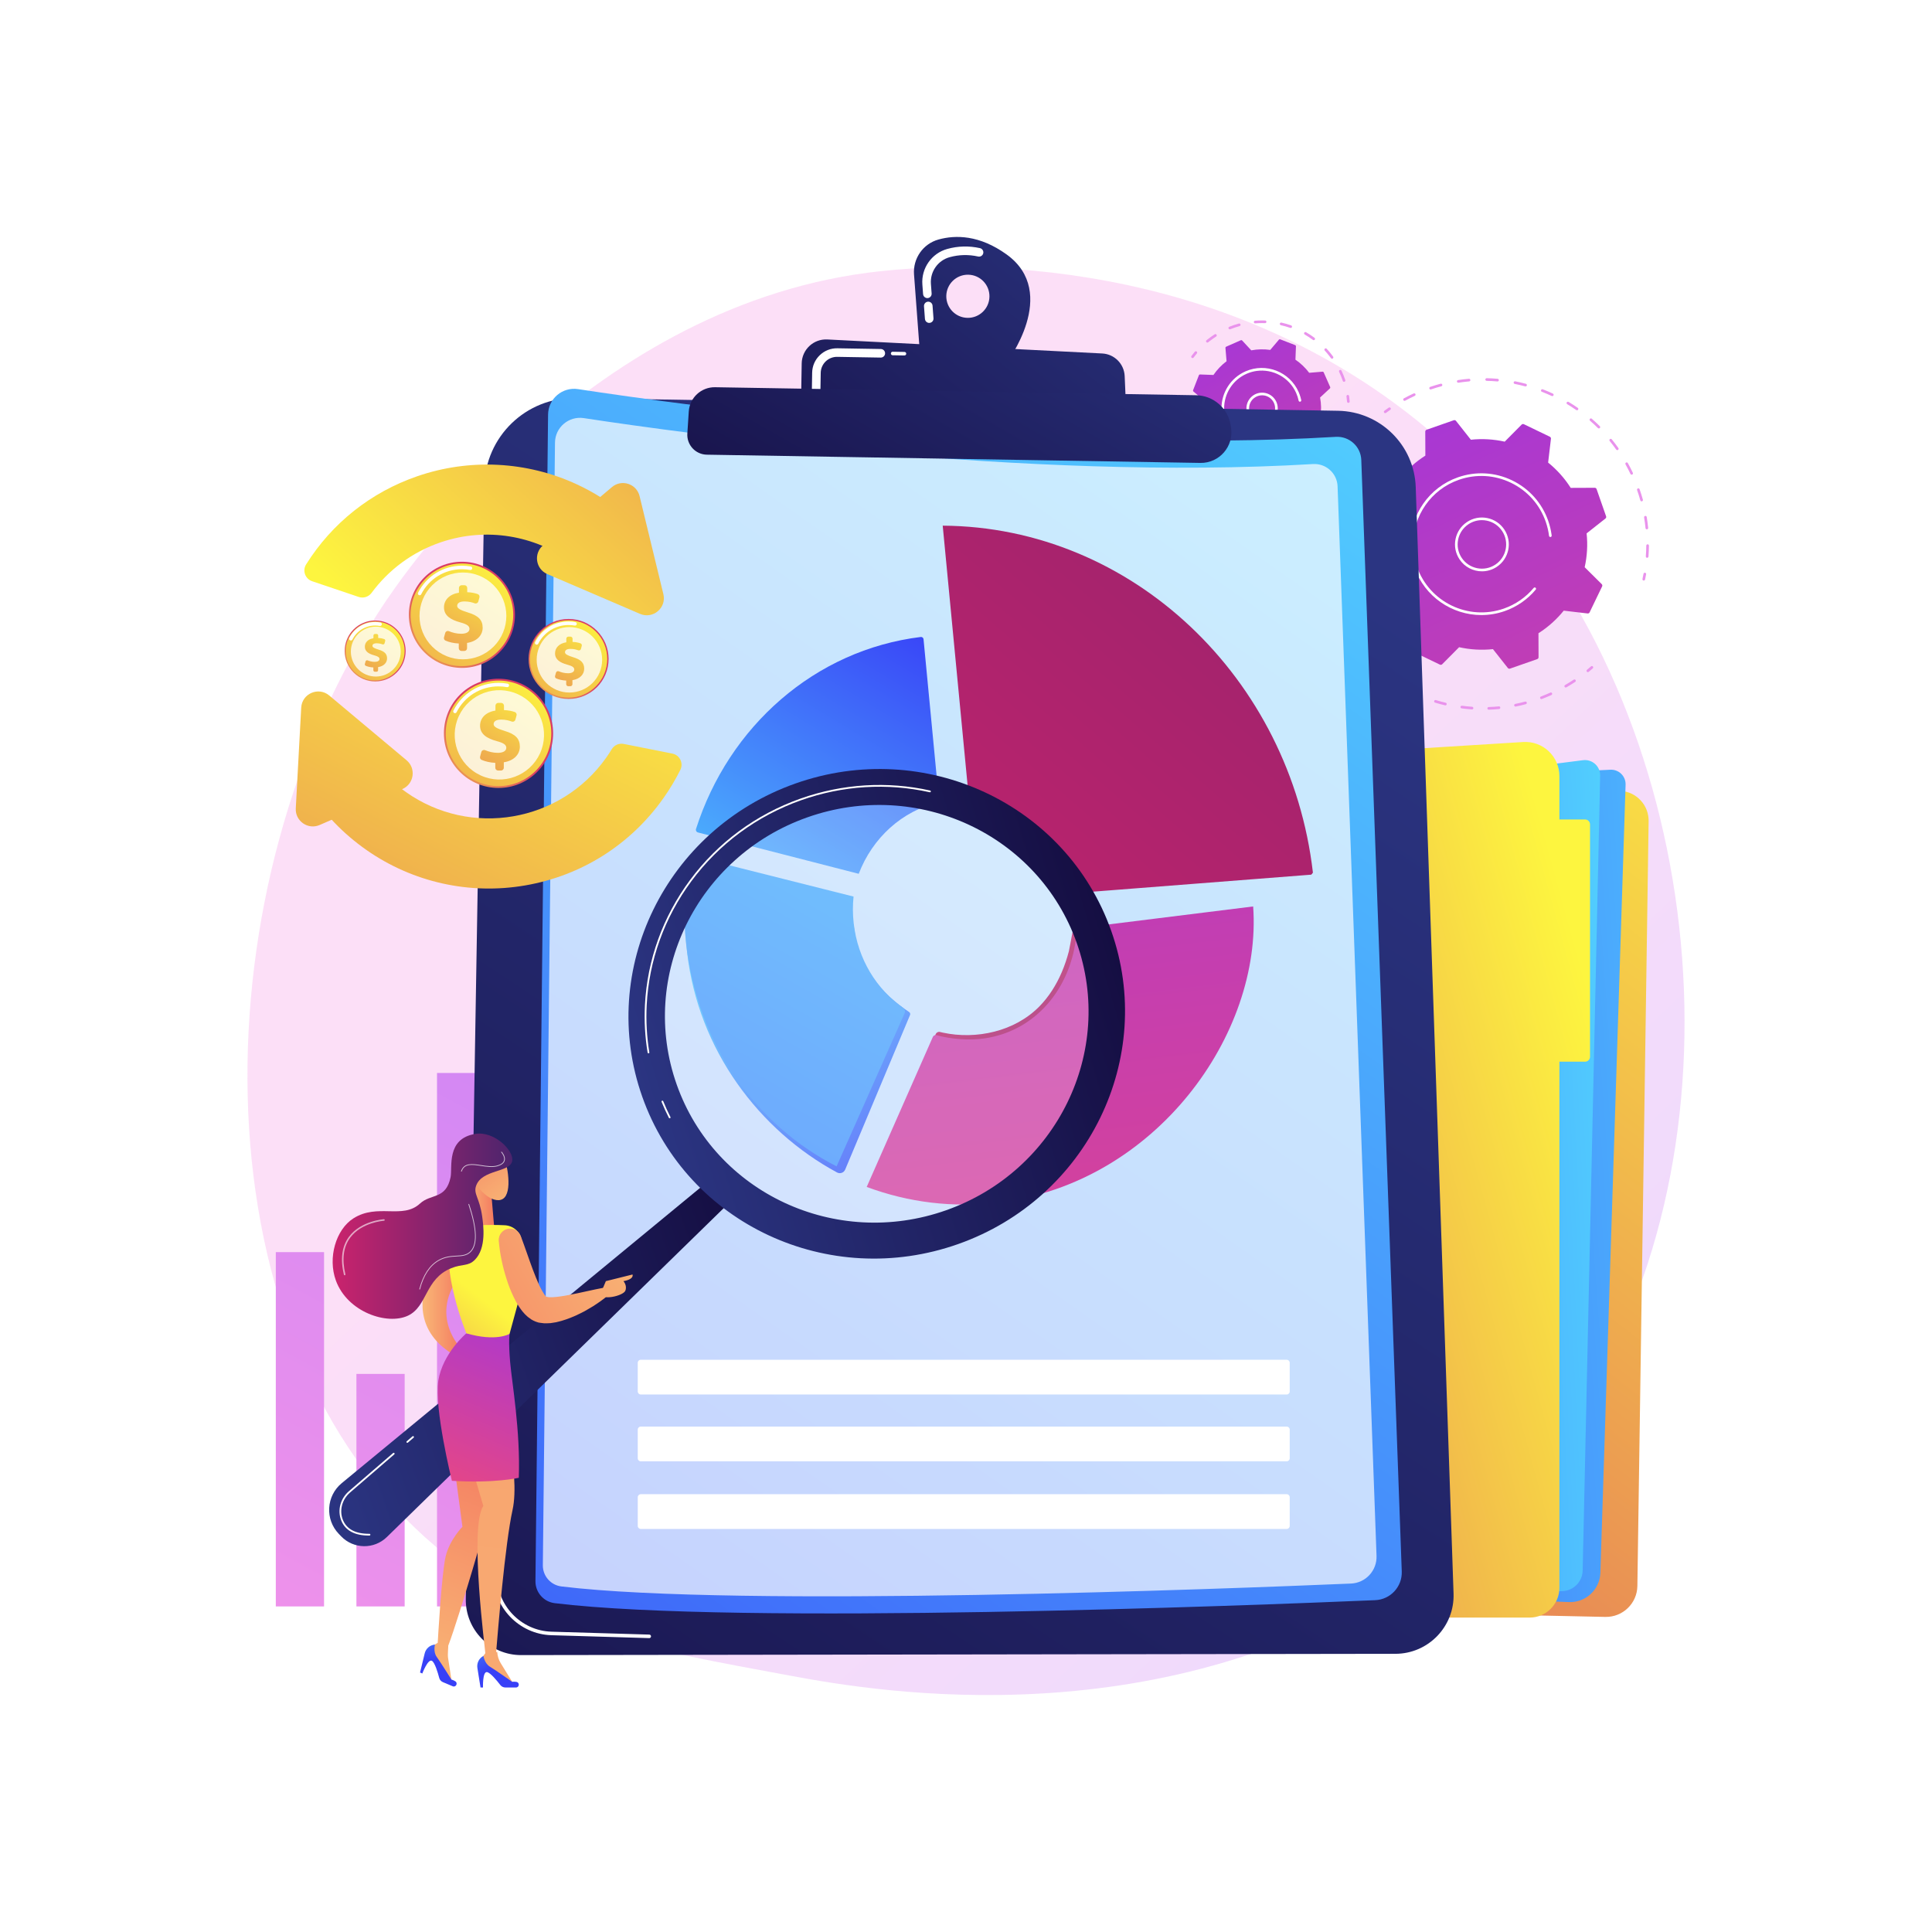 <?xml version="1.0" encoding="utf-8"?>
<!-- Generator: Adobe Illustrator 27.5.0, SVG Export Plug-In . SVG Version: 6.00 Build 0)  -->
<svg version="1.1" xmlns="http://www.w3.org/2000/svg" xmlns:xlink="http://www.w3.org/1999/xlink" x="0px" y="0px"
	 viewBox="0 0 3710 3710" style="enable-background:new 0 0 3710 3710;" xml:space="preserve">
<g id="Background">
	<g>
		<g>
			<rect style="fill:#FFFFFF;" width="3710" height="3710"/>
		</g>
	</g>
</g>
<g id="Illustration">
	<g>
		<linearGradient id="SVGID_1_" gradientUnits="userSpaceOnUse" x1="3487.021" y1="3702.206" x2="1541.216" y2="1630.866">
			<stop  offset="0" style="stop-color:#B37CFF"/>
			<stop  offset="1" style="stop-color:#F895E7"/>
		</linearGradient>
		<path style="opacity:0.3;fill:url(#SVGID_1_);" d="M2902.795,2871.194c-71.831,74.041-136.103,117.565-185.312,150.422
			c-479.925,320.45-1028.531,228.089-1198.146,196.52c-273.654-50.933-504.655-86.864-703.127-266.175
			c-450.987-407.449-429.052-1257.419-84.443-1783.938c40.86-62.43,384.948-572.475,934.742-644.344
			c13.447-1.758,23.481-2.759,32.268-3.689c85.052-9.005,612.101-56.532,1041.857,303.518
			c61.518,51.539,160.517,144.503,252.322,286.288C3328.635,1628.224,3329.698,2431.158,2902.795,2871.194z"/>
		<g>
			<g>
				<g>
					<path style="fill:#E992EC;" d="M3049.151,1290.696c-0.735,0-1.461-0.316-1.966-0.924c-0.894-1.085-0.741-2.688,0.343-3.583
						c2.6-2.145,5.157-4.33,7.678-6.551c1.052-0.926,2.665-0.832,3.592,0.226c0.93,1.053,0.828,2.662-0.227,3.592
						c-2.56,2.258-5.162,4.477-7.802,6.657C3050.295,1290.505,3049.721,1290.696,3049.151,1290.696z"/>
					<path style="fill:#E992EC;" d="M2858.779,1362.81c-1.365,0-2.496-1.084-2.541-2.46c-0.05-1.404,1.052-2.581,2.456-2.629
						c6.487-0.22,13.057-0.651,19.532-1.281c1.382-0.15,2.645,0.887,2.779,2.285c0.137,1.4-0.887,2.645-2.287,2.781
						c-6.579,0.641-13.258,1.08-19.85,1.303C2858.838,1362.81,2858.809,1362.81,2858.779,1362.81z M2826.725,1362.262
						c-0.058,0-0.117-0.002-0.177-0.006c-6.594-0.451-13.256-1.116-19.8-1.979c-1.392-0.182-2.374-1.461-2.19-2.854
						c0.182-1.394,1.412-2.386,2.856-2.191c6.438,0.848,12.995,1.503,19.482,1.946c1.402,0.096,2.46,1.31,2.366,2.713
						C2829.171,1361.234,2828.052,1362.262,2826.725,1362.262z M2910.176,1356.782c-1.189,0-2.25-0.834-2.493-2.042
						c-0.279-1.378,0.614-2.72,1.994-2.999c6.351-1.28,12.763-2.785,19.059-4.472c1.364-0.362,2.752,0.443,3.117,1.8
						c0.363,1.357-0.442,2.753-1.799,3.117c-6.398,1.715-12.915,3.244-19.373,4.546
						C2910.511,1356.766,2910.342,1356.782,2910.176,1356.782z M2775.547,1354.503c-0.194,0-0.393-0.022-0.589-0.068
						c-6.415-1.52-12.878-3.263-19.206-5.185c-1.345-0.409-2.103-1.831-1.695-3.175c0.407-1.344,1.817-2.105,3.176-1.696
						c6.227,1.891,12.585,3.607,18.898,5.103c1.367,0.325,2.215,1.695,1.889,3.064
						C2777.743,1353.715,2776.7,1354.503,2775.547,1354.503z M2959.909,1342.428c-1.027,0-1.993-0.625-2.379-1.642
						c-0.5-1.314,0.159-2.784,1.474-3.283l1.705-0.653c5.501-2.119,11.011-4.423,16.382-6.846c1.28-0.582,2.789-0.007,3.365,1.274
						c0.579,1.281,0.01,2.787-1.272,3.366c-5.456,2.462-11.056,4.802-16.646,6.956l-1.725,0.66
						C2960.516,1342.374,2960.21,1342.428,2959.909,1342.428z M2726.324,1338.51c-0.328,0-0.661-0.065-0.982-0.198
						c-6.099-2.551-12.192-5.32-18.104-8.236c-1.26-0.622-1.78-2.148-1.156-3.409c0.621-1.26,2.145-1.775,3.408-1.157
						c5.818,2.87,11.811,5.596,17.816,8.104c1.297,0.542,1.909,2.033,1.367,3.331
						C2728.266,1337.921,2727.319,1338.51,2726.324,1338.51z M3006.663,1320.23c-0.88,0-1.733-0.455-2.205-1.27
						c-0.706-1.216-0.291-2.774,0.927-3.477c5.627-3.26,11.22-6.737,16.621-10.335c1.173-0.783,2.749-0.464,3.53,0.705
						c0.78,1.171,0.462,2.751-0.706,3.53c-5.491,3.657-11.173,7.192-16.895,10.504
						C3007.535,1320.119,3007.095,1320.23,3006.663,1320.23z M2680.364,1314.737c-0.46,0-0.928-0.124-1.348-0.388
						c-5.612-3.511-11.172-7.234-16.524-11.066c-1.143-0.818-1.407-2.407-0.589-3.55c0.82-1.145,2.406-1.407,3.552-0.588
						c5.266,3.769,10.737,7.433,16.26,10.89c1.193,0.746,1.554,2.316,0.808,3.507
						C2682.042,1314.313,2681.211,1314.737,2680.364,1314.737z M2638.899,1283.809c-0.599,0-1.201-0.21-1.683-0.636
						c-4.956-4.369-9.833-8.95-14.491-13.613c-0.994-0.995-0.994-2.606,0-3.6c0.994-0.992,2.605-0.993,3.599,0.001
						c4.586,4.589,9.383,9.095,14.257,13.395c1.054,0.93,1.156,2.538,0.226,3.593
						C2640.306,1283.519,2639.603,1283.809,2638.899,1283.809z M2603.07,1246.525c-0.741,0-1.474-0.321-1.976-0.938
						c-4.156-5.108-8.212-10.424-12.053-15.803c-0.818-1.143-0.552-2.733,0.592-3.551c1.141-0.815,2.731-0.552,3.55,0.593
						c3.78,5.292,7.769,10.522,11.859,15.547c0.887,1.091,0.723,2.694-0.368,3.58
						C2604.201,1246.339,2603.634,1246.525,2603.07,1246.525z M2573.845,1203.848c-0.885,0-1.745-0.461-2.215-1.285
						c-3.266-5.734-6.395-11.647-9.303-17.577c-0.616-1.261-0.094-2.786,1.165-3.405c1.263-0.62,2.789-0.097,3.408,1.165
						c2.859,5.835,5.938,11.654,9.155,17.296c0.696,1.222,0.269,2.775-0.952,3.471
						C2574.704,1203.741,2574.272,1203.848,2573.845,1203.848z M2551.969,1156.952c-1.033,0-2.005-0.635-2.386-1.662
						c-2.309-6.22-4.442-12.565-6.343-18.856c-0.408-1.345,0.353-2.765,1.7-3.172c1.34-0.409,2.766,0.354,3.171,1.7
						c1.871,6.19,3.972,12.434,6.243,18.557c0.49,1.318-0.183,2.783-1.501,3.271
						C2552.563,1156.9,2552.262,1156.952,2551.969,1156.952z M2537.955,1107.125c-1.193,0-2.259-0.844-2.495-2.059
						c-1.255-6.453-2.329-13.059-3.189-19.636c-0.184-1.395,0.798-2.672,2.192-2.855c1.392-0.172,2.672,0.801,2.854,2.193
						c0.848,6.474,1.904,12.975,3.139,19.326c0.268,1.379-0.632,2.715-2.011,2.983
						C2538.281,1107.11,2538.117,1107.125,2537.955,1107.125z M2532.285,1055.681c-1.372,0-2.505-1.095-2.542-2.476
						c-0.077-2.855-0.114-5.708-0.114-8.557c0-3.792,0.069-7.607,0.206-11.34c0.05-1.373,1.178-2.452,2.54-2.452
						c0.033,0,0.065,0,0.094,0.001c1.407,0.052,2.503,1.232,2.451,2.637c-0.135,3.671-0.201,7.423-0.201,11.154
						c0,2.802,0.037,5.609,0.115,8.417c0.037,1.406-1.072,2.575-2.476,2.614C2532.333,1055.681,2532.31,1055.681,2532.285,1055.681z
						"/>
					<path style="fill:#E992EC;" d="M2535.187,1003.823c-0.117,0-0.234-0.008-0.353-0.023c-1.392-0.194-2.364-1.48-2.17-2.872
						c0.47-3.389,0.997-6.768,1.578-10.135c0.239-1.385,1.552-2.309,2.94-2.075c1.387,0.238,2.314,1.555,2.076,2.942
						c-0.572,3.31-1.089,6.635-1.554,9.969C2537.528,1002.902,2536.437,1003.823,2535.187,1003.823z"/>
				</g>
				<g>
					<path style="fill:#E992EC;" d="M2659.962,793.367c-0.78,0-1.548-0.357-2.048-1.031c-0.838-1.13-0.599-2.725,0.532-3.56
						c2.744-2.031,5.525-4.02,8.344-5.969c1.149-0.799,2.742-0.512,3.54,0.647c0.8,1.156,0.509,2.741-0.646,3.541
						c-2.774,1.917-5.51,3.876-8.21,5.872C2661.019,793.204,2660.487,793.367,2659.962,793.367z"/>
					<path style="fill:#E992EC;" d="M3162.981,1071.12c-0.065,0-0.132-0.003-0.199-0.008c-1.399-0.108-2.448-1.331-2.341-2.733
						c0.527-6.835,0.828-13.783,0.899-20.655c0.015-1.397,1.151-2.519,2.545-2.519c0.008,0,0.017,0,0.028,0
						c1.404,0.015,2.533,1.165,2.518,2.571c-0.072,6.984-0.38,14.047-0.915,20.993
						C3165.414,1070.105,3164.298,1071.12,3162.981,1071.12z M3162.404,1016.467c-1.295,0-2.401-0.982-2.531-2.297
						c-0.669-6.819-1.578-13.717-2.702-20.498c-0.231-1.387,0.708-2.698,2.095-2.927c1.372-0.235,2.697,0.71,2.926,2.095
						c1.143,6.894,2.065,13.903,2.746,20.834c0.137,1.399-0.885,2.645-2.284,2.781
						C3162.571,1016.464,3162.486,1016.467,3162.404,1016.467z M3152.355,962.74c-1.114,0-2.135-0.737-2.448-1.863
						c-1.839-6.596-3.927-13.233-6.201-19.731c-0.465-1.326,0.234-2.779,1.558-3.244c1.333-0.458,2.784,0.235,3.244,1.561
						c2.314,6.601,4.435,13.345,6.301,20.047c0.378,1.354-0.412,2.758-1.767,3.136
						C3152.812,962.709,3152.581,962.74,3152.355,962.74z M3133.241,911.531c-0.955,0-1.867-0.537-2.302-1.455
						c-2.943-6.204-6.127-12.388-9.465-18.378c-0.686-1.228-0.246-2.778,0.982-3.463c1.228-0.682,2.779-0.244,3.463,0.985
						c3.395,6.087,6.631,12.37,9.619,18.676c0.604,1.27,0.062,2.788-1.208,3.39C3133.977,911.453,3133.606,911.531,3133.241,911.531
						z M3105.651,864.361c-0.798,0-1.583-0.373-2.078-1.074c-3.969-5.6-8.175-11.135-12.497-16.451
						c-0.887-1.09-0.723-2.693,0.368-3.58c1.094-0.887,2.697-0.72,3.579,0.369c4.394,5.402,8.667,11.027,12.702,16.719
						c0.812,1.147,0.544,2.735-0.604,3.548C3106.672,864.21,3106.16,864.361,3105.651,864.361z M3070.316,822.721
						c-0.646,0-1.295-0.245-1.789-0.736c-4.872-4.821-9.973-9.544-15.165-14.041c-1.064-0.92-1.178-2.528-0.258-3.591
						c0.919-1.062,2.533-1.177,3.589-0.257c5.277,4.569,10.464,9.37,15.413,14.269c0.999,0.989,1.009,2.601,0.02,3.601
						C3071.629,822.468,3070.972,822.721,3070.316,822.721z M3028.292,787.812c-0.5,0-1.007-0.147-1.449-0.453
						c-5.645-3.914-11.486-7.689-17.364-11.219c-1.206-0.723-1.596-2.288-0.872-3.492c0.721-1.204,2.284-1.598,3.492-0.872
						c5.973,3.586,11.911,7.422,17.647,11.4c1.154,0.802,1.442,2.387,0.639,3.542
						C3029.893,787.43,3029.097,787.812,3028.292,787.812z M2697.089,769.722c-0.905,0-1.78-0.482-2.24-1.332
						c-0.671-1.236-0.211-2.781,1.024-3.45c6.122-3.322,12.443-6.486,18.786-9.404c1.285-0.59,2.791-0.027,3.375,1.248
						c0.589,1.276,0.03,2.788-1.247,3.375c-6.241,2.873-12.461,5.987-18.488,9.255
						C2697.915,769.623,2697.499,769.722,2697.089,769.722z M2980.873,760.647c-0.358,0-0.721-0.076-1.069-0.237
						c-6.227-2.885-12.629-5.603-19.035-8.075c-1.31-0.507-1.964-1.981-1.457-3.292c0.507-1.311,1.983-1.959,3.291-1.458
						c6.507,2.513,13.014,5.274,19.343,8.207c1.275,0.591,1.83,2.104,1.238,3.379
						C2982.754,760.102,2981.834,760.647,2980.873,760.647z M2747.194,747.878c-1.062,0-2.053-0.67-2.411-1.732
						c-0.449-1.331,0.263-2.775,1.596-3.225c6.619-2.236,13.387-4.278,20.118-6.07c1.347-0.359,2.751,0.445,3.114,1.805
						c0.361,1.358-0.447,2.753-1.807,3.114c-6.622,1.764-13.283,3.774-19.795,5.973
						C2747.738,747.835,2747.465,747.878,2747.194,747.878z M2929.498,742.013c-0.219,0-0.44-0.028-0.661-0.087
						c-6.629-1.776-13.405-3.354-20.138-4.689c-1.38-0.273-2.274-1.613-2.001-2.991c0.271-1.38,1.608-2.284,2.991-2.002
						c6.843,1.357,13.73,2.96,20.466,4.766c1.356,0.364,2.162,1.759,1.799,3.117
						C2931.651,741.263,2930.622,742.013,2929.498,742.013z M2800.29,734.91c-1.236,0-2.319-0.9-2.513-2.159
						c-0.214-1.389,0.738-2.688,2.128-2.902c6.895-1.061,13.914-1.904,20.866-2.504c1.431-0.147,2.632,0.916,2.754,2.316
						c0.122,1.401-0.915,2.634-2.316,2.755c-6.838,0.591-13.745,1.422-20.529,2.464C2800.549,734.9,2800.417,734.91,2800.29,734.91z
						 M2875.671,732.486c-0.075,0-0.151-0.003-0.227-0.01c-6.837-0.605-13.784-0.988-20.647-1.138
						c-1.406-0.031-2.521-1.196-2.49-2.601c0.032-1.403,1.151-2.426,2.6-2.489c6.977,0.154,14.038,0.543,20.985,1.158
						c1.402,0.124,2.436,1.36,2.312,2.76C2878.086,731.49,2876.976,732.486,2875.671,732.486z"/>
					<path style="fill:#E992EC;" d="M3156.508,1114.845c-0.181,0-0.365-0.019-0.552-0.06c-1.372-0.303-2.24-1.662-1.937-3.035
						c0.726-3.282,1.397-6.579,2.019-9.889c0.261-1.382,1.588-2.292,2.97-2.032c1.382,0.26,2.292,1.589,2.031,2.971
						c-0.632,3.362-1.313,6.711-2.049,10.048C3158.728,1114.036,3157.677,1114.845,3156.508,1114.845z"/>
				</g>
				<g>
					
						<linearGradient id="SVGID_00000105395372775483911440000000750858984154944421_" gradientUnits="userSpaceOnUse" x1="2718.118" y1="887.027" x2="3463.084" y2="2201.319" gradientTransform="matrix(0.997 0.079 -0.079 0.997 89.711 -304.527)">
						<stop  offset="0" style="stop-color:#A737D5"/>
						<stop  offset="1" style="stop-color:#EF497A"/>
					</linearGradient>
					<path style="fill:url(#SVGID_00000105395372775483911440000000750858984154944421_);" d="M3076.537,1126.053
						c0.702-1.456,0.403-3.198-0.744-4.337l-32.749-32.487c4.686-21.026,6.053-42.952,3.708-64.997l36.188-28.558
						c1.27-1.001,1.763-2.698,1.23-4.225l-18.246-52.236c-0.534-1.527-1.977-2.546-3.593-2.54l-46.099,0.184
						c-11.892-18.711-26.613-35.016-43.371-48.552l5.398-45.813c0.189-1.606-0.661-3.155-2.117-3.857l-49.839-24.035
						c-1.458-0.703-3.198-0.404-4.337,0.745l-32.487,32.748c-21.026-4.686-42.952-6.052-64.997-3.708l-28.559-36.188
						c-1.001-1.269-2.698-1.763-4.224-1.23l-52.237,18.246c-1.526,0.533-2.547,1.977-2.54,3.593l0.184,46.099
						c-18.71,11.891-35.016,26.612-48.551,43.371l-45.813-5.398c-1.605-0.188-3.154,0.661-3.856,2.118l-24.034,49.839
						c-0.703,1.457-0.404,3.198,0.744,4.337l32.749,32.487c-4.687,21.027-6.053,42.952-3.708,64.997l-36.188,28.559
						c-1.269,1.002-1.763,2.698-1.23,4.225l18.247,52.237c0.533,1.526,1.976,2.546,3.593,2.539l46.099-0.184
						c11.891,18.711,26.612,35.016,43.371,48.552l-5.398,45.811c-0.19,1.606,0.661,3.156,2.117,3.857l49.838,24.035
						c1.457,0.702,3.198,0.404,4.337-0.745l32.487-32.748c21.026,4.687,42.952,6.052,64.997,3.708l28.559,36.188
						c1,1.269,2.698,1.763,4.225,1.229l52.236-18.246c1.527-0.534,2.547-1.976,2.541-3.594l-0.184-46.099
						c18.709-11.891,35.015-26.612,48.552-43.371l45.812,5.398c1.606,0.189,3.155-0.661,3.857-2.117L3076.537,1126.053z"/>
					<path style="fill:#FFFFFF;" d="M2845.771,1097.105c-16.797,0-33.284-8.159-43.209-23.197
						c-7.604-11.521-10.263-25.313-7.494-38.835c2.769-13.523,10.641-25.158,22.161-32.76c11.521-7.603,25.313-10.263,38.835-7.494
						c13.521,2.77,25.156,10.641,32.76,22.162c15.694,23.782,9.115,55.898-14.668,71.593
						C2865.413,1094.344,2855.54,1097.105,2845.771,1097.105z M2845.598,998.843c-9.025,0-17.859,2.632-25.564,7.718
						c-10.388,6.854-17.481,17.343-19.979,29.533c-2.496,12.189-0.097,24.623,6.758,35.01
						c14.148,21.439,43.103,27.369,64.541,13.221c21.438-14.149,27.371-43.102,13.22-64.542
						c-6.852-10.385-17.341-17.481-29.531-19.979C2851.896,999.162,2848.734,998.843,2845.598,998.843z"/>
					<path style="fill:#FFFFFF;" d="M2844.717,1181.09c-56.253,0.002-108.997-35.169-128.571-91.201
						c-5.17-14.802-7.621-29.905-7.619-44.764c0.008-56.244,35.176-108.98,91.199-128.549c34.306-11.988,71.231-9.893,103.967,5.894
						c32.737,15.787,57.365,43.376,69.35,77.686l0,0c2.923,8.37,5.033,17.016,6.284,25.738c0.117,0.821,0.226,1.641,0.328,2.462
						c0.012,0.107,0.02,0.212,0.02,0.317c0,1.265-0.942,2.362-2.233,2.522c-1.354,0.178-2.667-0.816-2.838-2.211
						c-1.146-9.198-3.286-18.334-6.369-27.151c-11.535-33.026-35.243-59.582-66.752-74.778
						c-31.512-15.196-67.048-17.209-100.077-5.676c-53.927,18.837-87.781,69.601-87.788,123.741
						c-0.003,14.303,2.359,28.841,7.335,43.09c23.815,68.172,98.657,104.262,166.829,80.453
						c22.416-7.83,42.253-21.558,57.365-39.699c0.899-1.079,2.505-1.226,3.584-0.327c0.604,0.503,0.917,1.225,0.917,1.953
						c0,0.576-0.192,1.155-0.589,1.632c-15.704,18.85-36.312,33.113-59.597,41.246
						C2874.669,1178.636,2859.569,1181.089,2844.717,1181.09z"/>
				</g>
			</g>
			
				<linearGradient id="SVGID_00000113338791806110997780000002034973248226589590_" gradientUnits="userSpaceOnUse" x1="2347.318" y1="649.563" x2="2764.735" y2="1385.983">
				<stop  offset="0" style="stop-color:#A737D5"/>
				<stop  offset="1" style="stop-color:#EF497A"/>
			</linearGradient>
			<path style="fill:url(#SVGID_00000113338791806110997780000002034973248226589590_);" d="M2555.477,816.477l-19.734-16.691
				c1.683-11.952,1.473-24.258-0.815-36.467l18.943-17.558c0.665-0.616,0.865-1.586,0.5-2.415l-12.51-28.365
				c-0.366-0.829-1.218-1.335-2.12-1.259l-25.739,2.15c-7.473-9.922-16.418-18.376-26.38-25.192l0.981-25.827
				c0.034-0.905-0.509-1.732-1.354-2.06l-28.904-11.211c-0.845-0.327-1.805-0.084-2.39,0.608l-16.69,19.734
				c-11.952-1.683-24.259-1.473-36.467,0.816l-17.558-18.944c-0.616-0.664-1.585-0.865-2.415-0.499l-28.365,12.51
				c-0.829,0.365-1.335,1.217-1.26,2.12l2.151,25.739c-9.922,7.472-18.376,16.418-25.191,26.38l-25.828-0.981
				c-0.905-0.034-1.732,0.51-2.06,1.354l-11.21,28.903c-0.328,0.845-0.083,1.804,0.608,2.389l19.734,16.69
				c-1.684,11.952-1.473,24.258,0.815,36.467l-18.944,17.558c-0.664,0.616-0.865,1.585-0.499,2.414l12.511,28.365
				c0.365,0.829,1.217,1.335,2.12,1.259l25.739-2.15c7.472,9.922,16.418,18.375,26.38,25.191l-0.981,25.826
				c-0.035,0.906,0.51,1.733,1.354,2.061l28.904,11.21c0.844,0.328,1.803,0.084,2.389-0.608l16.691-19.733
				c11.952,1.683,24.259,1.473,36.467-0.816l17.558,18.943c0.615,0.665,1.585,0.865,2.414,0.499l28.365-12.51
				c0.829-0.365,1.335-1.217,1.26-2.12l-2.151-25.739c9.922-7.473,18.375-16.418,25.191-26.38l25.827,0.98
				c0.906,0.034,1.732-0.509,2.061-1.354l11.211-28.904C2556.413,818.021,2556.169,817.062,2555.477,816.477z"/>
			<path style="fill:#FFFFFF;" d="M2423.606,814.155c-8.953,0-17.819-3.969-23.74-11.558c-10.203-13.073-7.867-32.008,5.205-42.21
				c13.069-10.202,32.006-7.868,42.21,5.206c10.203,13.073,7.867,32.008-5.207,42.21
				C2436.591,812.083,2430.076,814.155,2423.606,814.155z M2423.521,759.108c-5.538,0-10.884,1.831-15.319,5.292
				c-10.859,8.474-12.798,24.206-4.325,35.065c8.476,10.863,24.208,12.794,35.064,4.323c5.262-4.105,8.608-10.013,9.426-16.636
				c0.818-6.623-0.994-13.167-5.098-18.428c-4.107-5.261-10.015-8.607-16.639-9.425
				C2425.592,759.172,2424.553,759.108,2423.521,759.108z"/>
			<g>
				<path style="fill:#E992EC;" d="M2559.326,882.535c-0.507,0-1.021-0.152-1.466-0.467c-1.148-0.812-1.422-2.401-0.608-3.548
					c1.916-2.708,3.775-5.519,5.528-8.354c0.735-1.196,2.309-1.569,3.502-0.828c1.196,0.739,1.566,2.307,0.828,3.502
					c-1.807,2.926-3.726,5.825-5.702,8.62C2560.91,882.161,2560.124,882.535,2559.326,882.535z"/>
				<path style="fill:#E992EC;" d="M2429.263,952.745c-1.365,0-2.495-1.083-2.54-2.459c-0.047-1.405,1.051-2.582,2.458-2.63
					c6.361-0.214,12.771-0.805,19.054-1.758c1.38-0.212,2.69,0.745,2.898,2.135c0.211,1.39-0.743,2.687-2.133,2.898
					c-6.48,0.982-13.091,1.592-19.651,1.813C2429.323,952.745,2429.293,952.745,2429.263,952.745z M2397.776,950.823
					c-0.129,0-0.264-0.01-0.398-0.031c-6.482-1.016-12.969-2.424-19.28-4.182c-1.354-0.378-2.145-1.781-1.767-3.136
					c0.375-1.354,1.784-2.145,3.134-1.769c6.122,1.707,12.413,3.072,18.704,4.058c1.387,0.217,2.337,1.52,2.12,2.908
					C2400.09,949.927,2399.009,950.823,2397.776,950.823z M2479.226,943.275c-1.046,0-2.026-0.651-2.399-1.693
					c-0.47-1.325,0.221-2.78,1.547-3.251c5.995-2.135,11.923-4.645,17.62-7.465c1.26-0.622,2.784-0.105,3.41,1.154
					c0.624,1.259,0.107,2.786-1.153,3.41c-5.874,2.907-11.988,5.497-18.172,7.697
					C2479.798,943.226,2479.509,943.275,2479.226,943.275z M2349.33,935.39c-0.38,0-0.769-0.086-1.131-0.267
					c-5.878-2.925-11.635-6.228-17.113-9.819c-1.176-0.771-1.504-2.349-0.734-3.524c0.771-1.173,2.349-1.504,3.522-0.733
					c5.312,3.48,10.894,6.683,16.591,9.521c1.26,0.626,1.772,2.154,1.146,3.412C2351.167,934.873,2350.264,935.39,2349.33,935.39z
					 M2523.949,919.073c-0.771,0-1.531-0.347-2.031-1.008c-0.85-1.119-0.629-2.716,0.49-3.565c0.609-0.461,1.21-0.925,1.814-1.395
					c4.43-3.456,8.72-7.171,12.751-11.038c1.016-0.973,2.627-0.94,3.599,0.074c0.972,1.014,0.939,2.626-0.074,3.599
					c-4.156,3.987-8.578,7.816-13.146,11.38c-0.621,0.483-1.243,0.961-1.867,1.435
					C2525.025,918.905,2524.483,919.073,2523.949,919.073z M2307.86,905.991c-0.638,0-1.28-0.239-1.775-0.719
					c-4.685-4.554-9.169-9.449-13.325-14.549c-0.887-1.09-0.723-2.694,0.365-3.582c1.094-0.886,2.694-0.721,3.582,0.366
					c4.031,4.95,8.382,9.698,12.927,14.114c1.007,0.979,1.032,2.591,0.05,3.599C2309.188,905.733,2308.524,905.991,2307.86,905.991z
					 M2277.186,865.437c-0.905,0-1.782-0.483-2.242-1.336c-3.123-5.78-5.929-11.799-8.34-17.888
					c-0.517-1.306,0.122-2.785,1.429-3.303c1.3-0.514,2.786,0.12,3.303,1.429c2.339,5.902,5.059,11.738,8.085,17.343
					c0.668,1.237,0.207,2.782-1.029,3.449C2278.009,865.338,2277.594,865.437,2277.186,865.437z"/>
				<path style="fill:#E992EC;" d="M2260.185,817.411c-1.201,0-2.27-0.853-2.498-2.075c-0.632-3.358-1.166-6.792-1.594-10.207
					c-0.174-1.394,0.815-2.667,2.209-2.841c1.412-0.184,2.665,0.815,2.841,2.21c0.415,3.313,0.935,6.644,1.543,9.899
					c0.261,1.381-0.648,2.711-2.031,2.972C2260.498,817.398,2260.339,817.411,2260.185,817.411z"/>
			</g>
			<g>
				<path style="fill:#E992EC;" d="M2290.026,687.601c-0.527,0-1.058-0.163-1.516-0.502c-1.128-0.838-1.362-2.432-0.524-3.561
					c2.048-2.759,4.208-5.486,6.415-8.103c0.905-1.076,2.511-1.217,3.586-0.305c1.076,0.906,1.211,2.512,0.306,3.586
					c-2.142,2.539-4.235,5.182-6.221,7.857C2291.572,687.246,2290.804,687.601,2290.026,687.601z"/>
				<path style="fill:#E992EC;" d="M2580.951,733.179c-1.061,0-2.051-0.667-2.411-1.727c-2.011-5.919-4.392-11.788-7.079-17.443
					c-0.604-1.27-0.062-2.789,1.208-3.391c1.263-0.604,2.789-0.062,3.39,1.207c2.772,5.832,5.228,11.885,7.303,17.989
					c0.452,1.331-0.261,2.776-1.593,3.228C2581.498,733.134,2581.222,733.179,2580.951,733.179z M2557.879,688.791
					c-0.785,0-1.561-0.362-2.058-1.044c-1.064-1.456-2.153-2.902-3.269-4.333c-2.749-3.522-5.667-6.964-8.672-10.232
					c-0.952-1.034-0.883-2.645,0.151-3.595c1.037-0.95,2.645-0.885,3.597,0.15c3.097,3.367,6.102,6.915,8.935,10.545
					c1.151,1.476,2.274,2.963,3.368,4.462c0.83,1.136,0.582,2.728-0.554,3.557C2558.926,688.632,2558.399,688.791,2557.879,688.791z
					 M2318.491,657.861c-0.738,0-1.472-0.319-1.974-0.936c-0.889-1.09-0.728-2.693,0.364-3.581c0.939-0.767,1.889-1.527,2.85-2.274
					c4.136-3.229,8.466-6.297,12.866-9.118c1.18-0.758,2.754-0.414,3.517,0.768c0.758,1.184,0.415,2.758-0.768,3.517
					c-4.268,2.736-8.469,5.713-12.486,8.849c-0.935,0.727-1.854,1.461-2.763,2.203
					C2319.625,657.673,2319.055,657.861,2318.491,657.861z M2522.701,653.224c-0.527,0-1.061-0.164-1.516-0.503
					c-5.013-3.731-10.303-7.211-15.724-10.343c-1.218-0.702-1.635-2.259-0.932-3.476c0.703-1.216,2.262-1.639,3.478-0.931
					c5.59,3.229,11.046,6.818,16.216,10.666c1.128,0.839,1.363,2.433,0.522,3.562
					C2524.245,652.87,2523.479,653.224,2522.701,653.224z M2361.552,632.397c-1.007,0-1.961-0.604-2.361-1.595
					c-0.525-1.305,0.106-2.788,1.411-3.312c5.99-2.412,12.182-4.495,18.398-6.191c1.365-0.361,2.759,0.427,3.127,1.786
					c0.371,1.355-0.43,2.755-1.784,3.125c-6.027,1.644-12.03,3.664-17.842,6.002C2362.19,632.338,2361.87,632.397,2361.552,632.397z
					 M2478.528,629.789c-0.278,0-0.562-0.047-0.84-0.145c-5.898-2.061-11.985-3.805-18.098-5.181
					c-1.372-0.308-2.232-1.67-1.924-3.043c0.306-1.373,1.666-2.229,3.043-1.924c6.301,1.418,12.58,3.216,18.659,5.343
					c1.327,0.464,2.026,1.915,1.563,3.243C2480.563,629.131,2479.579,629.789,2478.528,629.789z M2410.249,620.96
					c-1.315,0-2.428-1.011-2.535-2.344c-0.112-1.402,0.935-2.627,2.336-2.739c4.412-0.35,8.896-0.527,13.328-0.527
					c0.015,0,0.032,0,0.047,0c2.011,0,4.021,0.035,6.032,0.107c1.404,0.051,2.503,1.231,2.451,2.634
					c-0.047,1.407-1.297,2.514-2.634,2.453c-1.961-0.069-3.979-0.137-5.896-0.104c-4.298,0-8.647,0.172-12.925,0.512
					C2410.383,620.958,2410.316,620.96,2410.249,620.96z"/>
				<path style="fill:#E992EC;" d="M2589.235,773.586c-1.317,0-2.431-1.013-2.535-2.348c-0.259-3.326-0.624-6.677-1.081-9.961
					c-0.194-1.392,0.775-2.678,2.167-2.872c1.397-0.21,2.679,0.775,2.873,2.168c0.472,3.385,0.847,6.84,1.116,10.27
					c0.11,1.401-0.939,2.626-2.339,2.735C2589.369,773.583,2589.302,773.586,2589.235,773.586z"/>
			</g>
			<path style="fill:#FFFFFF;" d="M2423.052,861.257c-29.73,0.001-58.135-17.23-70.883-46.133
				c-4.462-10.118-6.574-20.688-6.574-31.097c-0.005-29.735,17.227-58.143,46.132-70.893c39.021-17.215,84.772,0.537,101.988,39.558
				c0.753,1.706,1.444,3.439,2.07,5.191c1.084,3.025,1.979,6.108,2.675,9.224c0.094,0.423,0.186,0.845,0.274,1.269
				c0.035,0.171,0.052,0.343,0.052,0.512c0.002,1.184-0.828,2.246-2.031,2.494c-1.402,0.285-2.722-0.603-3.008-1.98
				c-1.031-5.005-2.61-9.935-4.69-14.656v0.001c-13.315-30.185-44.892-46.75-76.078-42.418c-5.995,0.831-11.968,2.436-17.799,4.862
				c-0.244,0.102-0.49,0.206-0.733,0.311c-0.224,0.096-0.443,0.192-0.666,0.289c-27.001,11.91-43.097,38.45-43.095,66.227
				c0,9.722,1.974,19.597,6.142,29.05c16.08,36.455,58.816,53.027,95.277,36.953c11.986-5.287,22.296-13.704,29.815-24.341
				c0.81-1.147,2.394-1.422,3.547-0.609c0.701,0.496,1.076,1.281,1.076,2.081c0,0.508-0.152,1.02-0.467,1.466
				c-8.051,11.39-19.087,20.402-31.917,26.061C2444.038,859.144,2433.464,861.257,2423.052,861.257z"/>
		</g>
		<g>
			
				<linearGradient id="SVGID_00000054974359002795099280000008318726583445667492_" gradientUnits="userSpaceOnUse" x1="3752.364" y1="1429.762" x2="1833.971" y2="3948.268">
				<stop  offset="0" style="stop-color:#FDF53F"/>
				<stop  offset="1" style="stop-color:#D93C65"/>
			</linearGradient>
			<path style="fill:url(#SVGID_00000054974359002795099280000008318726583445667492_);" d="M3050.11,1514.797l61.869,3.875
				c30.601,1.917,54.303,27.525,53.853,58.182l-21.6,1468.703c-0.492,33.445-28.12,60.095-61.562,59.38l-424.981-9.077
				L3050.11,1514.797z"/>
			
				<linearGradient id="SVGID_00000010294739562837284630000017983780970907562152_" gradientUnits="userSpaceOnUse" x1="3582.499" y1="2228.421" x2="2070.669" y2="2339.923">
				<stop  offset="0" style="stop-color:#53D8FF"/>
				<stop  offset="1" style="stop-color:#3840F7"/>
			</linearGradient>
			<path style="fill:url(#SVGID_00000010294739562837284630000017983780970907562152_);" d="M2307.868,1516.022l784.573-37.929
				c16.23-0.785,29.676,12.444,29.157,28.684l-48.401,1513.424c-1.033,32.299-28.192,57.566-60.482,56.268l-551.45-22.167
				L2307.868,1516.022z"/>
			
				<linearGradient id="SVGID_00000039109377155345948040000017906780868363303047_" gradientUnits="userSpaceOnUse" x1="3191.969" y1="2249.076" x2="1929.378" y2="2311.386">
				<stop  offset="0" style="stop-color:#53D8FF"/>
				<stop  offset="1" style="stop-color:#3840F7"/>
			</linearGradient>
			<path style="fill:url(#SVGID_00000039109377155345948040000017906780868363303047_);" d="M2349.75,1547.844l690.052-88.048
				c17.739-2.263,33.339,11.78,32.946,29.658l-33.559,1526.441c-0.473,21.522-17.726,38.9-39.243,39.529l-507.671,14.848
				L2349.75,1547.844z"/>
			
				<linearGradient id="SVGID_00000154389227610161058890000012819991118013230218_" gradientUnits="userSpaceOnUse" x1="3114.14" y1="2135.14" x2="1520.398" y2="2572.927">
				<stop  offset="0" style="stop-color:#FDF53F"/>
				<stop  offset="1" style="stop-color:#D93C65"/>
			</linearGradient>
			<path style="fill:url(#SVGID_00000154389227610161058890000012819991118013230218_);" d="M2168.385,1471.963l756.543-47.095
				c37.705-2.347,69.575,27.6,69.575,65.378V3049c0,31.609-25.625,57.234-57.235,57.234H2239.75
				c-32.911,0-60.074-25.74-61.844-58.604l-80.539-1495.896C2095.129,1510.157,2126.829,1474.551,2168.385,1471.963z"/>
			
				<linearGradient id="SVGID_00000103258201976390634620000009665977244683555718_" gradientUnits="userSpaceOnUse" x1="3022.936" y1="1798.355" x2="1357.983" y2="2255.703">
				<stop  offset="0" style="stop-color:#FDF53F"/>
				<stop  offset="1" style="stop-color:#D93C65"/>
			</linearGradient>
			<path style="fill:url(#SVGID_00000103258201976390634620000009665977244683555718_);" d="M3043.787,2038.743h-98.567
				c-5.257,0-9.519-4.262-9.519-9.519v-446.117c0-5.257,4.262-9.519,9.519-9.519h98.567c5.257,0,9.519,4.262,9.519,9.519v446.117
				C3053.306,2034.481,3049.044,2038.743,3043.787,2038.743z"/>
		</g>
		<g>
			
				<linearGradient id="SVGID_00000018953518079505764050000002053874826060558249_" gradientUnits="userSpaceOnUse" x1="1589.589" y1="867.522" x2="221.317" y2="3401.364">
				<stop  offset="0" style="stop-color:#B37CFF"/>
				<stop  offset="1" style="stop-color:#F895E7"/>
			</linearGradient>
			
				<rect x="529.629" y="2404.464" style="fill:url(#SVGID_00000018953518079505764050000002053874826060558249_);" width="92.639" height="680.348"/>
			
				<linearGradient id="SVGID_00000168814690558356392580000013276198703943759506_" gradientUnits="userSpaceOnUse" x1="1758.313" y1="958.633" x2="390.04" y2="3492.477">
				<stop  offset="0" style="stop-color:#B37CFF"/>
				<stop  offset="1" style="stop-color:#F895E7"/>
			</linearGradient>
			
				<rect x="684.42" y="2638.29" style="fill:url(#SVGID_00000168814690558356392580000013276198703943759506_);" width="92.639" height="446.522"/>
			
				<linearGradient id="SVGID_00000167398176134969290800000014006193689903704235_" gradientUnits="userSpaceOnUse" x1="1757.355" y1="958.121" x2="389.082" y2="3491.965">
				<stop  offset="0" style="stop-color:#B37CFF"/>
				<stop  offset="1" style="stop-color:#F895E7"/>
			</linearGradient>
			
				<rect x="839.213" y="2060.408" style="fill:url(#SVGID_00000167398176134969290800000014006193689903704235_);" width="92.639" height="1024.404"/>
			
				<linearGradient id="SVGID_00000149354958186636672140000009152970775200559501_" gradientUnits="userSpaceOnUse" x1="2039.899" y1="1110.693" x2="671.622" y2="3644.546">
				<stop  offset="0" style="stop-color:#B37CFF"/>
				<stop  offset="1" style="stop-color:#F895E7"/>
			</linearGradient>
			
				<rect x="994.005" y="2838.712" style="fill:url(#SVGID_00000149354958186636672140000009152970775200559501_);" width="92.639" height="246.1"/>
			
				<linearGradient id="SVGID_00000073716644414667889200000000597806395639874460_" gradientUnits="userSpaceOnUse" x1="2025.677" y1="1103.008" x2="657.403" y2="3636.854">
				<stop  offset="0" style="stop-color:#B37CFF"/>
				<stop  offset="1" style="stop-color:#F895E7"/>
			</linearGradient>
			
				<rect x="1148.796" y="2197.364" style="fill:url(#SVGID_00000073716644414667889200000000597806395639874460_);" width="92.64" height="887.449"/>
			
				<linearGradient id="SVGID_00000178896089276309621370000001436793906718672808_" gradientUnits="userSpaceOnUse" x1="2177.641" y1="1185.073" x2="809.367" y2="3718.918">
				<stop  offset="0" style="stop-color:#B37CFF"/>
				<stop  offset="1" style="stop-color:#F895E7"/>
			</linearGradient>
			
				<rect x="1303.588" y="2351.019" style="fill:url(#SVGID_00000178896089276309621370000001436793906718672808_);" width="92.64" height="733.794"/>
			
				<linearGradient id="SVGID_00000069360869110679908670000008337122191495240082_" gradientUnits="userSpaceOnUse" x1="2332.401" y1="1268.642" x2="964.129" y2="3802.485">
				<stop  offset="0" style="stop-color:#B37CFF"/>
				<stop  offset="1" style="stop-color:#F895E7"/>
			</linearGradient>
			
				<rect x="1458.38" y="2518.037" style="fill:url(#SVGID_00000069360869110679908670000008337122191495240082_);" width="92.64" height="566.776"/>
			
				<linearGradient id="SVGID_00000163795707432087346400000013218069240669330817_" gradientUnits="userSpaceOnUse" x1="2313.289" y1="1258.321" x2="945.017" y2="3792.163">
				<stop  offset="0" style="stop-color:#B37CFF"/>
				<stop  offset="1" style="stop-color:#F895E7"/>
			</linearGradient>
			
				<rect x="1613.172" y="1853.307" style="fill:url(#SVGID_00000163795707432087346400000013218069240669330817_);" width="92.639" height="1231.505"/>
			
				<linearGradient id="SVGID_00000176032950135254404070000014879449325704084407_" gradientUnits="userSpaceOnUse" x1="2460.367" y1="1337.743" x2="1092.093" y2="3871.589">
				<stop  offset="0" style="stop-color:#B37CFF"/>
				<stop  offset="1" style="stop-color:#F895E7"/>
			</linearGradient>
			
				<rect x="1767.964" y="1983.581" style="fill:url(#SVGID_00000176032950135254404070000014879449325704084407_);" width="92.64" height="1101.231"/>
			
				<linearGradient id="SVGID_00000168077390560931054980000000972126960061424544_" gradientUnits="userSpaceOnUse" x1="2621.41" y1="1424.707" x2="1253.136" y2="3958.553">
				<stop  offset="0" style="stop-color:#B37CFF"/>
				<stop  offset="1" style="stop-color:#F895E7"/>
			</linearGradient>
			
				<rect x="1922.755" y="2180.661" style="fill:url(#SVGID_00000168077390560931054980000000972126960061424544_);" width="92.64" height="904.151"/>
			
				<linearGradient id="SVGID_00000178884104526361077600000003620448610737010569_" gradientUnits="userSpaceOnUse" x1="2883.591" y1="1566.285" x2="1515.32" y2="4100.124">
				<stop  offset="0" style="stop-color:#B37CFF"/>
				<stop  offset="1" style="stop-color:#F895E7"/>
			</linearGradient>
			
				<rect x="2077.548" y="2861.552" style="fill:url(#SVGID_00000178884104526361077600000003620448610737010569_);" width="92.639" height="223.26"/>
		</g>
		<g>
			<g>
				
					<linearGradient id="SVGID_00000132080578446274547250000006723989196973527428_" gradientUnits="userSpaceOnUse" x1="2463.724" y1="962.824" x2="484.622" y2="4123" gradientTransform="matrix(1 0.026 -0.026 1 75.104 -19.6)">
					<stop  offset="0" style="stop-color:#2B3582"/>
					<stop  offset="1" style="stop-color:#150E42"/>
				</linearGradient>
				<path style="fill:url(#SVGID_00000132080578446274547250000006723989196973527428_);" d="M1105.217,764.356l1464.298,24.452
					c80.785,1.349,146.34,65.769,149.101,146.517l72.637,2124.766c2.159,63.188-48.429,115.612-111.654,115.705l-1678.78,2.48
					c-59.409,0.087-107.336-48.574-106.343-107.974L930.153,933.67C931.741,838.573,1010.12,762.769,1105.217,764.356z"/>
				<path style="fill:#FFFFFF;" d="M1246.772,3145.648c-0.033,0-0.068,0-0.102,0l-187.748-5.565
					c-62.434-1.851-112.38-54.166-111.338-116.618l4.736-283.528c0.031-1.847,1.537-3.322,3.376-3.322c0.02,0,0.04,0,0.058,0
					c1.865,0.033,3.353,1.57,3.322,3.434l-4.736,283.528c-0.982,58.777,46.023,108.011,104.783,109.749l187.748,5.565
					c1.864,0.056,3.332,1.613,3.276,3.477C1250.093,3144.2,1248.592,3145.648,1246.772,3145.648z"/>
				<path style="fill:#FFFFFF;" d="M957.164,2655.551c-0.02,0-0.04,0-0.058,0c-1.865-0.033-3.353-1.57-3.322-3.434l0.767-45.918
					c0.031-1.848,1.537-3.322,3.377-3.322c0.02,0,0.039,0,0.058,0c1.865,0.033,3.353,1.57,3.322,3.434l-0.767,45.918
					C960.51,2654.076,959.004,2655.551,957.164,2655.551z"/>
				<g>
					
						<linearGradient id="SVGID_00000168109628330137883850000017321523795459412905_" gradientUnits="userSpaceOnUse" x1="2820.376" y1="558.175" x2="404.275" y2="3999.13">
						<stop  offset="0" style="stop-color:#53D8FF"/>
						<stop  offset="1" style="stop-color:#3840F7"/>
					</linearGradient>
					<path style="fill:url(#SVGID_00000168109628330137883850000017321523795459412905_);" d="M1110.007,747.223
						c199.511,30.456,885.732,125.806,1454.979,91.658c25.96-1.558,48.132,18.462,49.078,44.451l77.726,2134.315
						c1.066,29.264-21.679,53.896-50.937,55.137c-239.343,10.158-1224.977,48.415-1575.599,5.761
						c-21.339-2.595-37.264-20.865-37.031-42.361l24.225-2240.023C1052.775,765.732,1079.927,742.631,1110.007,747.223z"/>
					<path style="opacity:0.7;fill:#FFFFFF;" d="M1121.119,802.896c191.997,29.31,852.378,121.07,1400.189,88.207
						c24.982-1.5,46.32,17.767,47.231,42.778l74.798,2053.947c1.027,28.162-20.862,51.865-49.018,53.06
						c-230.33,9.775-1178.851,46.592-1516.268,5.544c-20.536-2.498-35.863-20.079-35.639-40.766l23.313-2155.674
						C1066.04,820.709,1092.169,798.477,1121.119,802.896z"/>
				</g>
				
					<linearGradient id="SVGID_00000117674186635394559100000017634795471512108206_" gradientUnits="userSpaceOnUse" x1="1584.762" y1="3243.165" x2="911.165" y2="4129.266" gradientTransform="matrix(1 0.017 -0.017 1 569.597 -2996.507)">
					<stop  offset="0" style="stop-color:#2B3582"/>
					<stop  offset="1" style="stop-color:#150E42"/>
				</linearGradient>
				<path style="fill:url(#SVGID_00000117674186635394559100000017634795471512108206_);" d="M1933.017,488.643
					c-52.278-37.678-98.281-37.717-130.817-28.705c-29.679,8.222-49.295,36.415-46.998,67.127l11.416,152.629l165.896,17.518
					C1932.515,697.211,2035.543,562.539,1933.017,488.643z M1857.901,610.369c-22.879-0.382-41.117-19.239-40.736-42.119
					c0.382-22.88,19.24-41.118,42.119-40.736c22.879,0.383,41.118,19.24,40.736,42.119
					C1899.637,592.515,1880.781,610.752,1857.901,610.369z"/>
				<path style="fill:#FFFFFF;" d="M1781.4,619.536c-2.872-1.107-5.008-3.791-5.251-7.07l-1.816-24.309
					c-0.339-4.532,3.058-8.477,7.59-8.816c4.527-0.347,8.487,3.048,8.823,7.595l1.816,24.309c0.339,4.531-3.06,8.477-7.591,8.814
					C1783.716,620.153,1782.502,619.961,1781.4,619.536z M1777.839,571.902c-2.872-1.107-5.008-3.789-5.251-7.07l-1.382-18.456
					c-2.337-31.262,17.793-59.991,47.866-68.325c20.585-5.702,41.72-6.222,62.808-1.534c4.364,1.044,7.237,5.381,6.245,9.822
					c-0.985,4.435-5.381,7.237-9.82,6.25c-18.423-4.102-36.875-3.65-54.837,1.325c-22.525,6.238-37.6,27.783-35.847,51.241
					l1.381,18.457c0.337,4.531-3.06,8.475-7.591,8.815C1780.155,572.519,1778.942,572.327,1777.839,571.902z"/>
				
					<linearGradient id="SVGID_00000016047227708153798880000014442992763291187615_" gradientUnits="userSpaceOnUse" x1="1658.65" y1="3299.331" x2="985.054" y2="4185.431" gradientTransform="matrix(1 0.017 -0.017 1 569.597 -2996.507)">
					<stop  offset="0" style="stop-color:#2B3582"/>
					<stop  offset="1" style="stop-color:#150E42"/>
				</linearGradient>
				<path style="fill:url(#SVGID_00000016047227708153798880000014442992763291187615_);" d="M1538.22,774.392l1.28-76.62
					c0.44-26.448,22.716-47.266,49.135-45.919l527.957,26.919c23.431,1.195,42.108,20.018,43.12,43.457l3.186,73.694
					L1538.22,774.392z"/>
				<path style="fill:#FFFFFF;" d="M1736.84,682.574c-0.02,0-0.04,0-0.058,0l-22.717-0.379c-1.865-0.033-3.353-1.57-3.322-3.434
					c0.031-1.848,1.537-3.322,3.376-3.322c0.02,0,0.04,0,0.058,0l22.717,0.379c1.866,0.033,3.353,1.57,3.322,3.434
					C1740.185,681.1,1738.679,682.574,1736.84,682.574z"/>
				<path style="fill:#FFFFFF;" d="M1564.322,754.482c-3.13-1.206-5.328-4.267-5.267-7.819l0.517-30.997
					c0.211-12.727,5.365-24.607,14.517-33.458c9.151-8.85,21.201-13.612,33.931-13.401l83.521,1.398
					c4.522,0.09,8.167,3.819,8.089,8.372c-0.076,4.545-3.822,8.166-8.368,8.093l-83.52-1.4
					c-17.198-0.287-31.427,13.471-31.711,30.673l-0.519,30.997c-0.076,4.545-3.823,8.166-8.368,8.093
					C1566.151,755.013,1565.201,754.82,1564.322,754.482z"/>
				
					<linearGradient id="SVGID_00000142158829479746949790000001368508257326310062_" gradientUnits="userSpaceOnUse" x1="1573.766" y1="3353.533" x2="1108.662" y2="4207.559" gradientTransform="matrix(1 0.017 -0.017 1 569.597 -2996.507)">
					<stop  offset="0" style="stop-color:#2B3582"/>
					<stop  offset="1" style="stop-color:#150E42"/>
				</linearGradient>
				<path style="fill:url(#SVGID_00000142158829479746949790000001368508257326310062_);" d="M1373.166,743.585l923.76,15.401
					c33.216,0.553,61.214,24.93,66.334,57.754l0.707,4.529c5.606,35.952-22.541,68.281-58.923,67.673l-947.724-15.826
					c-21.774-0.362-38.821-18.857-37.413-40.588l2.747-42.385C1324.371,763.635,1346.603,743.143,1373.166,743.585z"/>
			</g>
			<g>
				
					<linearGradient id="SVGID_00000182516508206558976580000018327742402917333398_" gradientUnits="userSpaceOnUse" x1="1455.906" y1="1972.381" x2="1965.284" y2="1308.24" gradientTransform="matrix(0.994 -0.111 0.111 0.994 -309.573 106.795)">
					<stop  offset="0" style="stop-color:#53D8FF"/>
					<stop  offset="1" style="stop-color:#3840F7"/>
				</linearGradient>
				<path style="fill:url(#SVGID_00000182516508206558976580000018327742402917333398_);" d="M1649.016,1677.977
					c26.151-68.616,83.168-121.303,154.42-137.538l-29.976-312.969c-0.256-2.673-2.668-4.629-5.333-4.302
					c-203.294,24.95-368.737,171.701-431.587,368.708c-0.914,2.866,0.792,5.917,3.706,6.667L1649.016,1677.977z"/>
				
					<linearGradient id="SVGID_00000116956528151443812190000003967081393290803617_" gradientUnits="userSpaceOnUse" x1="1984.157" y1="1942.968" x2="2274.832" y2="2497.066" gradientTransform="matrix(0.994 -0.111 0.111 0.994 -309.573 106.795)">
					<stop  offset="0" style="stop-color:#CB236D"/>
					<stop  offset="1" style="stop-color:#4C246D"/>
				</linearGradient>
				<path style="fill:url(#SVGID_00000116956528151443812190000003967081393290803617_);" d="M2067.938,1782.711
					c-4.19,0.354-7.633,3.433-8.435,7.561c-2.247,11.561-6.24,33.706-6.983,36.534c-3.615,13.753-8.138,27.278-13.746,40.35
					c-10.4,24.241-24.622,46.983-43.201,65.808c-47.088,47.711-120.645,63.817-185.043,50.005c-1.835-0.394-3.66-0.834-5.48-1.292
					c-3.369-0.848-6.849,0.9-8.17,4.113l-124.632,279.524c80.269,29.622,152.912,55.029,242.009,39.25
					c258.862-45.846,439.941-280.425,433.328-545.492L2067.938,1782.711z"/>
				
					<linearGradient id="SVGID_00000101098582115471552700000001984739040673821335_" gradientUnits="userSpaceOnUse" x1="2109.767" y1="1121.639" x2="2129.388" y2="3309.567" gradientTransform="matrix(0.994 -0.111 0.111 0.994 -309.573 106.795)">
					<stop  offset="0" style="stop-color:#A737D5"/>
					<stop  offset="0.692" style="stop-color:#D94396"/>
					<stop  offset="1" style="stop-color:#EF497A"/>
				</linearGradient>
				<path style="fill:url(#SVGID_00000101098582115471552700000001984739040673821335_);" d="M2067.938,1782.711
					c-5.329,106.071-73.222,196.073-177.443,211.316c-29.321,4.288-65.201,1.375-92.186-6.197c-2.814-0.79-5.776,0.656-6.955,3.331
					l-127.036,288.123c80.269,29.622,164.555,40.654,254.355,29.551c301.852-37.322,505.441-324.082,487.759-568.197
					L2067.938,1782.711z"/>
				
					<linearGradient id="SVGID_00000143578180888490874240000003372823417712328862_" gradientUnits="userSpaceOnUse" x1="1519.576" y1="1792.821" x2="1848.089" y2="2432.622" gradientTransform="matrix(0.994 -0.111 0.111 0.994 -309.573 106.795)">
					<stop  offset="0" style="stop-color:#53D8FF"/>
					<stop  offset="0.789" style="stop-color:#3E60F9"/>
					<stop  offset="1" style="stop-color:#3840F7"/>
				</linearGradient>
				<path style="fill:url(#SVGID_00000143578180888490874240000003372823417712328862_);" d="M1622.969,2245.974l124.562-296.829
					c0.882-2.102,0.138-4.519-1.758-5.785c-52.474-35.03-96.869-84.898-104.716-155.122c-1.935-17.319-12.432-41.67-10.73-58.314
					l-304.681-72.022c-10.351,54.719-12.84,112.004-6.32,170.344c21.075,188.596,139.821,343.269,288.068,423.242
					C1613.188,2254.614,1620.421,2252.045,1622.969,2245.974z"/>
				
					<linearGradient id="SVGID_00000115498026877875997440000015403301377399560349_" gradientUnits="userSpaceOnUse" x1="2256.093" y1="1058.573" x2="405.557" y2="3617.827" gradientTransform="matrix(0.994 -0.111 0.111 0.994 -309.573 106.795)">
					<stop  offset="0" style="stop-color:#53D8FF"/>
					<stop  offset="0.789" style="stop-color:#3E60F9"/>
					<stop  offset="1" style="stop-color:#3840F7"/>
				</linearGradient>
				<path style="fill:url(#SVGID_00000115498026877875997440000015403301377399560349_);" d="M1606.504,2239.774l130.603-294.004
					c1.659-3.735,0.454-8.126-2.896-10.468c-50.863-35.557-87.169-93.492-94.888-162.573c-1.935-17.319-1.952-34.413-0.25-51.057
					l-310.59-78.129c-2.474-0.622-4.975,0.973-5.428,3.483c-9.628,53.316-11.799,109.015-5.464,165.711
					C1339.181,2005.922,1453.223,2161.604,1606.504,2239.774z"/>
				<g>
					
						<linearGradient id="SVGID_00000029758700833617957750000006235975600829266091_" gradientUnits="userSpaceOnUse" x1="1590.88" y1="2179.544" x2="4554.188" y2="-558.828" gradientTransform="matrix(0.994 -0.111 0.111 0.994 -309.573 106.795)">
						<stop  offset="0" style="stop-color:#CB236D"/>
						<stop  offset="1" style="stop-color:#4C246D"/>
					</linearGradient>
					<path style="fill:url(#SVGID_00000029758700833617957750000006235975600829266091_);" d="M1860.715,1535.54
						c94.137,5.13,174.492,74.933,197.497,170.813c1.23,5.128,5.968,8.623,11.226,8.214l448.622-34.968
						c1.239-1.502,1.892-2.293,3.131-3.795c-43.149-373.744-347.049-664.114-710.913-666.381L1860.715,1535.54z"/>
				</g>
			</g>
			<path style="fill:#FFFFFF;" d="M2470.8,2936.024H1230.5c-3.222,0-5.833-2.612-5.833-5.833v-55.083
				c0-3.222,2.612-5.833,5.833-5.833h1240.3c3.222,0,5.833,2.612,5.833,5.833v55.083
				C2476.634,2933.412,2474.022,2936.024,2470.8,2936.024z"/>
			<path style="fill:#FFFFFF;" d="M2470.8,2806.194H1230.5c-3.222,0-5.833-2.612-5.833-5.833v-55.083
				c0-3.222,2.612-5.833,5.833-5.833h1240.3c3.222,0,5.833,2.612,5.833,5.833v55.083
				C2476.634,2803.583,2474.022,2806.194,2470.8,2806.194z"/>
			<path style="fill:#FFFFFF;" d="M2470.8,2677.858H1230.5c-3.222,0-5.833-2.612-5.833-5.833v-55.083
				c0-3.222,2.612-5.833,5.833-5.833h1240.3c3.222,0,5.833,2.612,5.833,5.833v55.083
				C2476.634,2675.247,2474.022,2677.858,2470.8,2677.858z"/>
		</g>
		<g>
			<g>
				<g>
					
						<linearGradient id="SVGID_00000026143289756061602450000013710014869947401625_" gradientUnits="userSpaceOnUse" x1="1154.322" y1="1089.642" x2="282.681" y2="2822.79">
						<stop  offset="0" style="stop-color:#FDF53F"/>
						<stop  offset="1" style="stop-color:#D93C65"/>
					</linearGradient>
					<path style="fill:url(#SVGID_00000026143289756061602450000013710014869947401625_);" d="M1197.715,1428.55
						c-9.052-1.8-18.221,2.293-23.007,10.185c-3.33,5.491-6.875,10.905-10.637,16.229c-87.762,124.214-260.216,153.87-384.43,66.108
						c-23.783-16.803-44.085-36.719-60.774-58.799l-126.649,53.759c28.799,45.319,66.608,84.927,112.041,116.578
						c88.649,61.758,197.623,85.992,304.1,67.682c108.044-18.58,202.384-78.12,265.644-167.656
						c12.292-17.397,23.122-35.523,32.46-54.229c6.457-12.934-1.128-28.47-15.308-31.287
						C1260.879,1441.104,1229.233,1434.815,1197.715,1428.55z"/>
					
						<linearGradient id="SVGID_00000030450053680484464980000009782678312159717791_" gradientUnits="userSpaceOnUse" x1="913.824" y1="968.691" x2="42.183" y2="2701.838">
						<stop  offset="0" style="stop-color:#FDF53F"/>
						<stop  offset="1" style="stop-color:#D93C65"/>
					</linearGradient>
					<path style="fill:url(#SVGID_00000030450053680484464980000009782678312159717791_);" d="M772.761,1515.165l-158.942,69.051
						c-22.365,9.716-47.135-7.5-45.824-31.849l10.42-193.467c1.454-26.991,33.097-40.738,53.817-23.381l148.522,124.416
						C799.446,1475.594,795.125,1505.449,772.761,1515.165z"/>
				</g>
				<g>
					
						<linearGradient id="SVGID_00000040544576541402018880000003420024090288145580_" gradientUnits="userSpaceOnUse" x1="958.73" y1="1094.429" x2="2347.275" y2="314.005" gradientTransform="matrix(0.948 -0.32 0.32 0.948 -526.462 478.454)">
						<stop  offset="0" style="stop-color:#FDF53F"/>
						<stop  offset="1" style="stop-color:#D93C65"/>
					</linearGradient>
					<path style="fill:url(#SVGID_00000040544576541402018880000003420024090288145580_);" d="M688.796,1146.297
						c9.082,3.09,19.067-0.134,24.763-7.852c32.361-43.844,77.958-78.563,133.39-97.276
						c87.611-29.576,179.917-12.458,249.759,37.889c35.136-32.37,69.513-64.044,100.504-92.603
						c-26.912-22.228-56.867-41.204-89.45-56.329c-95.991-44.559-205.99-50.141-306.071-15.739
						c-89.591,30.797-164.215,90.222-213.898,169.502c-7.502,11.971-1.711,27.818,11.692,32.285
						C624.987,1124.673,654.836,1134.74,688.796,1146.297z"/>
					
						<linearGradient id="SVGID_00000015317610735678774210000008764625295521273272_" gradientUnits="userSpaceOnUse" x1="1079.754" y1="1309.758" x2="2468.299" y2="529.335" gradientTransform="matrix(0.948 -0.32 0.32 0.948 -526.462 478.454)">
						<stop  offset="0" style="stop-color:#FDF53F"/>
						<stop  offset="1" style="stop-color:#D93C65"/>
					</linearGradient>
					<path style="fill:url(#SVGID_00000015317610735678774210000008764625295521273272_);" d="M1042.779,1047.215l132.347-111.87
						c18.623-15.741,47.3-6.381,53.051,17.314l45.697,188.281c6.375,26.268-19.974,48.54-44.813,37.879l-178.043-76.411
						C1028.61,1092.793,1024.157,1062.957,1042.779,1047.215z"/>
				</g>
			</g>
			<g>
				<g>
					
						<linearGradient id="SVGID_00000116943938660427735240000009963612781431126956_" gradientUnits="userSpaceOnUse" x1="640.3" y1="1343.027" x2="718.817" y2="1251.891">
						<stop  offset="0" style="stop-color:#FDF53F"/>
						<stop  offset="1" style="stop-color:#D93C65"/>
					</linearGradient>
					
						<circle style="fill:url(#SVGID_00000116943938660427735240000009963612781431126956_);" cx="720.403" cy="1250.051" r="58.537"/>
					
						<linearGradient id="SVGID_00000122691733805065771380000010370021839033704611_" gradientUnits="userSpaceOnUse" x1="763.183" y1="1185.42" x2="531.008" y2="1536.172">
						<stop  offset="0" style="stop-color:#FDF53F"/>
						<stop  offset="1" style="stop-color:#D93C65"/>
					</linearGradient>
					
						<circle style="fill:url(#SVGID_00000122691733805065771380000010370021839033704611_);" cx="720.403" cy="1250.051" r="56.591"/>
					<path style="fill:#FFFFFF;" d="M673.736,1229.922c-0.511,0-1.031-0.115-1.519-0.363c-1.664-0.841-2.334-2.87-1.493-4.536
						c9.521-18.87,28.557-30.591,49.679-30.591c3.372,0,6.746,0.303,10.029,0.904c1.836,0.333,3.053,2.092,2.718,3.929
						c-0.337,1.834-2.08,3.075-3.931,2.715c-2.883-0.524-5.851-0.792-8.816-0.792c-18.557,0-35.281,10.299-43.648,26.876
						C676.16,1229.242,674.971,1229.922,673.736,1229.922z"/>
					<circle style="opacity:0.78;fill:#FFFFFF;" cx="721.635" cy="1251.284" r="47.897"/>
					<g>
						
							<linearGradient id="SVGID_00000103962210105983785730000015079071804643697552_" gradientUnits="userSpaceOnUse" x1="756.258" y1="1195.471" x2="632.629" y2="1403.023">
							<stop  offset="0" style="stop-color:#FDF53F"/>
							<stop  offset="1" style="stop-color:#D93C65"/>
						</linearGradient>
						<path style="fill:url(#SVGID_00000103962210105983785730000015079071804643697552_);" d="M716.935,1286.891v-5.211
							c-5.432-0.218-10.806-1.5-14.621-3.17c-1.363-0.596-2.058-2.125-1.666-3.561l1.324-4.854c0.486-1.781,2.422-2.701,4.124-1.988
							c3.786,1.587,8.459,2.843,13.5,2.843c5.232,0,9.134-1.774,9.134-5.41c0-3.281-3.015-5.232-10.287-7.183
							c-10.376-2.838-17.825-7.361-17.825-16.495c0-8.248,6.031-14.544,16.495-16.229v-5.211c0-1.677,1.359-3.036,3.036-3.036h3.062
							c1.677,0,3.036,1.36,3.036,3.036v4.679c5.027,0.201,8.685,1.061,11.589,2.081c1.488,0.523,2.301,2.125,1.888,3.647
							l-1.218,4.489c-0.469,1.731-2.319,2.679-3.997,2.045c-2.673-1.011-6.453-2.064-11.366-2.064c-6.208,0-7.982,2.572-7.982,4.878
							c0,2.838,3.724,4.788,11.795,7.272c11.529,3.458,16.317,8.247,16.317,16.849c0,7.893-5.853,14.987-17.204,16.761v5.832
							c0,1.677-1.359,3.036-3.036,3.036h-3.062C718.295,1289.927,716.935,1288.568,716.935,1286.891z"/>
					</g>
				</g>
				<g>
					
						<linearGradient id="SVGID_00000135686101282488723780000007855328596783463612_" gradientUnits="userSpaceOnUse" x1="747.585" y1="1342.488" x2="884.269" y2="1183.837">
						<stop  offset="0" style="stop-color:#FDF53F"/>
						<stop  offset="1" style="stop-color:#D93C65"/>
					</linearGradient>
					
						<circle style="fill:url(#SVGID_00000135686101282488723780000007855328596783463612_);" cx="887.029" cy="1180.632" r="101.903"/>
					
						<linearGradient id="SVGID_00000067955171169734325050000014807088281565800121_" gradientUnits="userSpaceOnUse" x1="961.504" y1="1068.123" x2="557.326" y2="1678.721">
						<stop  offset="0" style="stop-color:#FDF53F"/>
						<stop  offset="1" style="stop-color:#D93C65"/>
					</linearGradient>
					
						<circle style="fill:url(#SVGID_00000067955171169734325050000014807088281565800121_);" cx="887.029" cy="1180.632" r="98.515"/>
					<path style="fill:#FFFFFF;" d="M805.792,1143.087c-0.511,0-1.031-0.115-1.519-0.363c-1.666-0.841-2.334-2.873-1.493-4.536
						c16.148-31.996,48.43-51.873,84.248-51.873c5.72,0,11.444,0.515,17.013,1.531c1.836,0.333,3.053,2.091,2.718,3.929
						c-0.333,1.834-2.096,3.071-3.929,2.715c-5.171-0.94-10.487-1.418-15.802-1.418c-33.253,0-63.224,18.454-78.218,48.158
						C808.217,1142.408,807.028,1143.087,805.792,1143.087z"/>
					
						<ellipse transform="matrix(0.707 -0.707 0.707 0.707 -575.917 975.17)" style="opacity:0.78;fill:#FFFFFF;" cx="889.176" cy="1182.779" rx="83.38" ry="83.38"/>
					<g>
						
							<linearGradient id="SVGID_00000023270203994393924630000015804181476323393209_" gradientUnits="userSpaceOnUse" x1="949.447" y1="1085.619" x2="734.231" y2="1446.931">
							<stop  offset="0" style="stop-color:#FDF53F"/>
							<stop  offset="1" style="stop-color:#D93C65"/>
						</linearGradient>
						<path style="fill:url(#SVGID_00000023270203994393924630000015804181476323393209_);" d="M880.994,1244.765v-9.071
							c-9.457-0.379-18.81-2.61-25.454-5.519c-2.372-1.038-3.581-3.701-2.9-6.199l2.305-8.45c0.845-3.1,4.217-4.703,7.18-3.461
							c6.59,2.763,14.727,4.948,23.501,4.948c9.109,0,15.901-3.088,15.901-9.418c0-5.711-5.249-9.108-17.908-12.504
							c-18.062-4.94-31.03-12.814-31.03-28.715c0-14.358,10.498-25.319,28.715-28.251v-9.072c0-2.919,2.367-5.285,5.286-5.285h5.33
							c2.919,0,5.286,2.366,5.286,5.285v8.145c8.75,0.35,15.12,1.846,20.175,3.623c2.59,0.91,4.005,3.7,3.286,6.349l-2.119,7.815
							c-0.817,3.013-4.038,4.664-6.958,3.559c-4.654-1.76-11.234-3.592-19.787-3.592c-10.807,0-13.894,4.477-13.894,8.491
							c0,4.94,6.484,8.336,20.532,12.659c20.07,6.021,28.406,14.357,28.406,29.332c0,13.74-10.189,26.09-29.949,29.178v10.152
							c0,2.919-2.366,5.286-5.285,5.286h-5.33C883.36,1250.051,880.994,1247.684,880.994,1244.765z"/>
					</g>
				</g>
				<g>
					
						<linearGradient id="SVGID_00000067935553466709567190000003900426022798898344_" gradientUnits="userSpaceOnUse" x1="813.821" y1="1574.785" x2="954.467" y2="1411.536">
						<stop  offset="0" style="stop-color:#FDF53F"/>
						<stop  offset="1" style="stop-color:#D93C65"/>
					</linearGradient>
					
						<circle style="fill:url(#SVGID_00000067935553466709567190000003900426022798898344_);" cx="957.308" cy="1408.238" r="104.857"/>
					
						<linearGradient id="SVGID_00000028306998781868420690000008423063388606647975_" gradientUnits="userSpaceOnUse" x1="1033.941" y1="1292.467" x2="618.048" y2="1920.764">
						<stop  offset="0" style="stop-color:#FDF53F"/>
						<stop  offset="1" style="stop-color:#D93C65"/>
					</linearGradient>
					
						<circle style="fill:url(#SVGID_00000028306998781868420690000008423063388606647975_);" cx="957.308" cy="1408.238" r="101.37"/>
					<path style="fill:#FFFFFF;" d="M873.716,1369.507c-0.511,0-1.031-0.116-1.519-0.363c-1.666-0.841-2.334-2.873-1.493-4.536
						c16.604-32.89,49.788-53.324,86.604-53.324c5.87,0,11.752,0.528,17.488,1.574c1.834,0.333,3.052,2.091,2.718,3.926
						c-0.333,1.838-2.082,3.085-3.929,2.718c-5.334-0.97-10.812-1.461-16.277-1.461c-34.251,0-65.125,19.009-80.573,49.61
						C876.141,1368.827,874.951,1369.507,873.716,1369.507z"/>
					
						<ellipse transform="matrix(0.418 -0.908 0.908 0.418 -722.833 1692.817)" style="opacity:0.78;fill:#FFFFFF;" cx="959.517" cy="1410.447" rx="85.797" ry="85.797"/>
					<g>
						
							<linearGradient id="SVGID_00000125580657929694699460000012803113059467491221_" gradientUnits="userSpaceOnUse" x1="1021.535" y1="1310.47" x2="800.08" y2="1682.256">
							<stop  offset="0" style="stop-color:#FDF53F"/>
							<stop  offset="1" style="stop-color:#D93C65"/>
						</linearGradient>
						<path style="fill:url(#SVGID_00000125580657929694699460000012803113059467491221_);" d="M951.097,1474.23v-9.335
							c-9.731-0.389-19.355-2.686-26.191-5.678c-2.441-1.068-3.685-3.808-2.984-6.379l2.371-8.695
							c0.87-3.19,4.339-4.839,7.388-3.561c6.781,2.843,15.154,5.092,24.183,5.092c9.372,0,16.362-3.178,16.362-9.691
							c0-5.877-5.401-9.372-18.427-12.866c-18.586-5.083-31.93-13.185-31.93-29.547c0-14.774,10.803-26.053,29.547-29.07v-9.335
							c0-3.004,2.435-5.438,5.439-5.438h5.484c3.004,0,5.438,2.435,5.438,5.438v8.382c9.004,0.36,15.559,1.9,20.76,3.728
							c2.665,0.936,4.121,3.807,3.382,6.533l-2.181,8.041c-0.841,3.101-4.155,4.799-7.16,3.663
							c-4.789-1.811-11.56-3.697-20.361-3.697c-11.12,0-14.297,4.606-14.297,8.737c0,5.083,6.672,8.578,21.127,13.026
							c20.651,6.195,29.229,14.773,29.229,30.182c0,14.138-10.484,26.847-30.818,30.024v10.447c0,3.003-2.435,5.438-5.439,5.438
							h-5.485C953.532,1479.668,951.097,1477.233,951.097,1474.23z"/>
					</g>
				</g>
				<g>
					
						<linearGradient id="SVGID_00000067210420316243751970000002870932472566746532_" gradientUnits="userSpaceOnUse" x1="986.694" y1="1387.43" x2="1089.744" y2="1267.819">
						<stop  offset="0" style="stop-color:#FDF53F"/>
						<stop  offset="1" style="stop-color:#D93C65"/>
					</linearGradient>
					
						<circle style="fill:url(#SVGID_00000067210420316243751970000002870932472566746532_);" cx="1091.825" cy="1265.402" r="76.828"/>
					
						<linearGradient id="SVGID_00000151516437169278749590000016108928722974751881_" gradientUnits="userSpaceOnUse" x1="1147.974" y1="1180.578" x2="843.251" y2="1640.927">
						<stop  offset="0" style="stop-color:#FDF53F"/>
						<stop  offset="1" style="stop-color:#D93C65"/>
					</linearGradient>
					
						<circle style="fill:url(#SVGID_00000151516437169278749590000016108928722974751881_);" cx="1091.825" cy="1265.403" r="74.273"/>
					<path style="fill:#FFFFFF;" d="M1030.578,1237.928c-0.511,0-1.031-0.115-1.519-0.363c-1.666-0.841-2.334-2.873-1.493-4.536
						c12.317-24.406,36.94-39.568,64.26-39.568c4.35,0,8.714,0.393,12.971,1.165c1.836,0.337,3.053,2.095,2.72,3.929
						c-0.333,1.838-2.083,3.075-3.927,2.718c-3.86-0.699-7.818-1.056-11.764-1.056c-24.755,0-47.068,13.74-58.23,35.853
						C1033.002,1237.249,1031.813,1237.928,1030.578,1237.928z"/>
					<circle style="opacity:0.78;fill:#FFFFFF;" cx="1093.444" cy="1267.021" r="62.863"/>
					<g>
						
							<linearGradient id="SVGID_00000113310784842813485110000016313812020848882329_" gradientUnits="userSpaceOnUse" x1="1138.884" y1="1193.768" x2="976.625" y2="1466.174">
							<stop  offset="0" style="stop-color:#FDF53F"/>
							<stop  offset="1" style="stop-color:#D93C65"/>
						</linearGradient>
						<path style="fill:url(#SVGID_00000113310784842813485110000016313812020848882329_);" d="M1087.275,1313.754v-6.839
							c-7.13-0.286-14.182-1.968-19.19-4.161c-1.788-0.783-2.7-2.79-2.186-4.674l1.737-6.371c0.637-2.337,3.179-3.546,5.413-2.609
							c4.969,2.083,11.103,3.731,17.718,3.731c6.867,0,11.988-2.328,11.988-7.1c0-4.306-3.957-6.867-13.502-9.427
							c-13.617-3.725-23.395-9.661-23.395-21.649c0-10.825,7.915-19.088,21.649-21.299v-6.84c0-2.201,1.784-3.985,3.985-3.985h4.018
							c2.201,0,3.985,1.784,3.985,3.985v6.141c6.597,0.264,11.399,1.393,15.21,2.732c1.953,0.686,3.02,2.79,2.478,4.787
							l-1.598,5.892c-0.616,2.272-3.044,3.516-5.246,2.684c-3.509-1.327-8.47-2.709-14.918-2.709
							c-8.148,0-10.475,3.375-10.475,6.402c0,3.724,4.888,6.285,15.48,9.544c15.131,4.539,21.416,10.824,21.416,22.114
							c0,10.359-7.681,19.67-22.58,21.999v7.654c0,2.2-1.784,3.985-3.985,3.985h-4.019
							C1089.059,1317.739,1087.275,1315.955,1087.275,1313.754z"/>
					</g>
				</g>
			</g>
		</g>
		<g>
			
				<linearGradient id="SVGID_00000003080880828822343070000015213448823955220415_" gradientUnits="userSpaceOnUse" x1="1938.408" y1="2398.196" x2="2873.625" y2="2398.196" gradientTransform="matrix(0.943 -0.334 0.334 0.943 -2043.379 1161.892)">
				<stop  offset="0" style="stop-color:#2B3582"/>
				<stop  offset="1" style="stop-color:#150E42"/>
			</linearGradient>
			<path style="fill:url(#SVGID_00000003080880828822343070000015213448823955220415_);" d="M1370.373,2259.59L656.292,2848.03
				c-29.95,24.679-32.527,69.639-5.596,97.58l4.422,4.588c23.829,24.721,63.228,25.319,87.794,1.332l665.576-649.878
				L1370.373,2259.59z"/>
			
				<ellipse transform="matrix(0.943 -0.334 0.334 0.943 -553.094 673.334)" style="opacity:0.21;fill:#FFFFFF;" cx="1683.611" cy="1946.79" rx="429.225" ry="421.482"/>
			
				<linearGradient id="SVGID_00000023271962417758415560000010989946882994897044_" gradientUnits="userSpaceOnUse" x1="387.555" y1="2066.391" x2="1342.775" y2="2066.391" gradientTransform="matrix(0.956 -0.294 0.294 0.956 248.635 226.559)">
				<stop  offset="0" style="stop-color:#2B3582"/>
				<stop  offset="1" style="stop-color:#150E42"/>
			</linearGradient>
			<path style="fill:url(#SVGID_00000023271962417758415560000010989946882994897044_);" d="M1527.129,1504.67
				c-248.661,88.011-380.182,357.302-293.76,601.477c86.423,244.177,358.063,370.773,606.724,282.762
				c248.661-88.011,380.183-357.3,293.759-601.478C2047.431,1543.258,1775.791,1416.659,1527.129,1504.67z M1817.106,2323.963
				c-212.133,75.083-443.871-32.916-517.598-241.226c-73.728-208.307,38.474-438.04,250.607-513.122
				c212.135-75.083,443.872,32.918,517.6,241.225C2141.443,2019.15,2029.242,2248.881,1817.106,2323.963z"/>
			<path style="fill:#FFFFFF;" d="M1285.919,2147.464c-0.619,0-1.212-0.34-1.509-0.929c-5.031-9.971-9.73-20.267-13.971-30.601
				c-0.355-0.863,0.058-1.851,0.92-2.204c0.858-0.356,1.851,0.056,2.204,0.921c4.208,10.253,8.872,20.468,13.862,30.364
				c0.421,0.833,0.086,1.849-0.747,2.268C1286.433,2147.406,1286.175,2147.464,1285.919,2147.464z M1245.248,2022.745
				c-0.813,0-1.529-0.587-1.664-1.415c-4.947-30.129-6.669-60.882-5.117-91.406c4.396-86.429,34.309-169.378,86.508-239.876
				c53.441-72.177,126.871-126.322,212.348-156.574c80.395-28.453,166.447-33.781,248.866-15.406c0.91,0.203,1.485,1.105,1.28,2.016
				c-0.201,0.91-1.105,1.495-2.016,1.28c-81.794-18.235-167.207-12.945-247.002,15.294
				c-84.843,30.028-157.723,83.766-210.763,155.402c-51.8,69.962-81.485,152.274-85.847,238.037
				c-1.54,30.284,0.167,60.794,5.074,90.686c0.152,0.92-0.472,1.79-1.392,1.94
				C1245.431,2022.739,1245.339,2022.745,1245.248,2022.745z"/>
			<path style="fill:#FFFFFF;" d="M708.666,2948.731c-27.675,0.002-45.606-9.679-53.312-28.78
				c-7.838-19.426-1.91-42.139,14.751-56.518l84.834-73.212c0.701-0.61,1.773-0.534,2.382,0.175c0.61,0.706,0.531,1.773-0.175,2.382
				l-84.834,73.212c-15.566,13.435-21.121,34.612-13.824,52.697c7.139,17.695,24.023,26.664,50.185,26.665
				c0.285,0,0.539-0.002,0.859-0.003c0.927,0,1.682,0.747,1.689,1.677c0.006,0.932-0.744,1.694-1.678,1.701
				C709.252,2948.729,708.957,2948.731,708.666,2948.731z"/>
			<path style="fill:#FFFFFF;" d="M782.183,2770.631c-0.473,0-0.945-0.198-1.278-0.585c-0.61-0.706-0.531-1.773,0.175-2.382
				l10.994-9.49c0.703-0.61,1.773-0.534,2.382,0.175c0.61,0.706,0.531,1.773-0.175,2.382l-10.994,9.49
				C782.969,2770.496,782.574,2770.631,782.183,2770.631z"/>
		</g>
		<g>
			
				<linearGradient id="SVGID_00000091014198132488180450000001788465927594000561_" gradientUnits="userSpaceOnUse" x1="792.534" y1="3220.452" x2="973.551" y2="2754.448">
				<stop  offset="0" style="stop-color:#F9B776"/>
				<stop  offset="1" style="stop-color:#F47960"/>
			</linearGradient>
			<path style="fill:url(#SVGID_00000091014198132488180450000001788465927594000561_);" d="M936.107,2795.634l-64.118,16.029
				l16.029,120.221c0,0-24.044,24.044-32.059,56.104c-8.015,32.059-15.405,166.669-15.405,166.669l-15.214,9.198l-1.851,7.678
				l44.263,59.515l-7.34-47.369c-1.165-7.52,0.853-22.769,0.218-23.089c24.044-64.118,75.476-244.736,75.476-244.736V2795.634z"/>
			
				<linearGradient id="SVGID_00000042706079512383427670000001238524685666151593_" gradientUnits="userSpaceOnUse" x1="789.783" y1="4719.381" x2="1388.073" y2="-2273.13">
				<stop  offset="0" style="stop-color:#F9B776"/>
				<stop  offset="1" style="stop-color:#F47960"/>
			</linearGradient>
			<path style="fill:url(#SVGID_00000042706079512383427670000001238524685666151593_);" d="M954.842,3172.358
				c-0.694-0.011-1.376,0.044-2.074,0c3.098-38.653,17.258-208.771,31.427-272.532c16.029-72.133-24.044-216.398-24.044-216.398
				l-72.133,72.133l40.074,136.25c-27.463,41.193,4.479,282.431,3.791,282.327l0.044,0.536l-10.456,14.378l1.272,7.795
				l63.877,37.694l-25.134-40.815C957.497,3187.246,955.292,3179.901,954.842,3172.358z"/>
			
				<linearGradient id="SVGID_00000047055645213064041860000004159985931649343886_" gradientUnits="userSpaceOnUse" x1="811.289" y1="2483.237" x2="888.018" y2="2483.237">
				<stop  offset="0" style="stop-color:#F9B776"/>
				<stop  offset="1" style="stop-color:#F47960"/>
			</linearGradient>
			<path style="fill:url(#SVGID_00000047055645213064041860000004159985931649343886_);" d="M873.709,2363.514
				c0,0-140.444,158.287,0,239.446l14.309-10.361c0,0-69.726-66.768,0-148.502L873.709,2363.514z"/>
			
				<linearGradient id="SVGID_00000103959019222709019680000014490634399246528660_" gradientUnits="userSpaceOnUse" x1="-647.745" y1="3091.939" x2="-714.886" y2="3205.563" gradientTransform="matrix(-1 0 0 1 226.047 0)">
				<stop  offset="0" style="stop-color:#53D8FF"/>
				<stop  offset="1" style="stop-color:#3840F7"/>
			</linearGradient>
			<path style="fill:url(#SVGID_00000103959019222709019680000014490634399246528660_);" d="M990.828,3240.453h-20.385
				c-3.816,0-7.414-1.752-9.741-4.776c-6.355-8.258-19.521-24.368-25.817-24.788c-8.475-0.566-7.391,29.563-7.391,29.563h-4.751
				l-6.017-37.44c-1.514-9.42,3.171-18.752,11.63-23.166l0,0c0,0,1.938,14.327,12.442,20.665
				c10.505,6.338,42.747,29.033,42.747,29.033s3.949-0.563,8.285,0.22C998.262,3230.929,997.363,3240.453,990.828,3240.453z"/>
			
				<linearGradient id="SVGID_00000127021894356765377940000016384402986623140012_" gradientUnits="userSpaceOnUse" x1="-2235.214" y1="2409.055" x2="-2302.352" y2="2522.674" gradientTransform="matrix(-0.922 -0.388 -0.388 0.922 -307.138 -31.631)">
				<stop  offset="0" style="stop-color:#53D8FF"/>
				<stop  offset="1" style="stop-color:#3840F7"/>
			</linearGradient>
			<path style="fill:url(#SVGID_00000127021894356765377940000016384402986623140012_);" d="M869.338,3238.13l-18.789-7.905
				c-3.516-1.479-6.155-4.49-7.127-8.18c-2.656-10.075-8.544-30.031-14.184-32.86c-7.592-3.809-18.277,24.385-18.277,24.385
				l-4.379-1.842l8.972-36.844c2.257-9.271,10.194-16.056,19.702-16.844l0,0c0,0-3.769,13.958,3.455,23.873
				c7.225,9.915,28.145,43.338,28.145,43.338s3.858,1.012,7.551,3.416C879.884,3232.233,875.363,3240.664,869.338,3238.13z"/>
			
				<linearGradient id="SVGID_00000082327672692856732690000004238083196175628186_" gradientUnits="userSpaceOnUse" x1="1018.603" y1="2506.91" x2="844.277" y2="2914.708">
				<stop  offset="0" style="stop-color:#A737D5"/>
				<stop  offset="0.692" style="stop-color:#D94396"/>
				<stop  offset="1" style="stop-color:#EF497A"/>
			</linearGradient>
			<path style="fill:url(#SVGID_00000082327672692856732690000004238083196175628186_);" d="M978.521,2561.459
				c0,0-2.357,14.447,1.096,54.163c3.454,39.716,19.962,132.962,16.601,222.178c0,0-46.93,10.937-128.464,5.756
				c0,0-34.41-139.293-26.026-192.247c8.382-52.955,53.854-90.944,53.854-90.944L978.521,2561.459z"/>
			
				<linearGradient id="SVGID_00000172400606020487439940000012871026179803166380_" gradientUnits="userSpaceOnUse" x1="895.086" y1="2312.038" x2="949.581" y2="2312.038">
				<stop  offset="0" style="stop-color:#F9B776"/>
				<stop  offset="1" style="stop-color:#F47960"/>
			</linearGradient>
			<polygon style="fill:url(#SVGID_00000172400606020487439940000012871026179803166380_);" points="943.844,2296.068 
				949.581,2363.514 895.086,2363.514 908.635,2260.562 			"/>
			
				<linearGradient id="SVGID_00000085935244196910410720000004573575054935152547_" gradientUnits="userSpaceOnUse" x1="908.576" y1="2479.731" x2="620.002" y2="2849.939">
				<stop  offset="0" style="stop-color:#FDF53F"/>
				<stop  offset="1" style="stop-color:#D93C65"/>
			</linearGradient>
			<path style="fill:url(#SVGID_00000085935244196910410720000004573575054935152547_);" d="M878.942,2354.188
				c18.808-1.038,60.857-2.957,90.646-1.333c15.684,0.854,28.822,12.107,32.031,27.483l7.266,34.819
				c2.707,12.969,2.302,26.395-1.18,39.177l-29.183,107.126c0,0-25.956,15.598-82.94-1.094c0,0-50.043-119.335-29.559-195.674
				C867.614,2358.763,872.813,2354.526,878.942,2354.188z"/>
			
				<linearGradient id="SVGID_00000140695655091982861840000009672871367814447237_" gradientUnits="userSpaceOnUse" x1="1214.816" y1="2343.107" x2="743.5" y2="2613.115">
				<stop  offset="0" style="stop-color:#F9B776"/>
				<stop  offset="1" style="stop-color:#F47960"/>
			</linearGradient>
			<path style="fill:url(#SVGID_00000140695655091982861840000009672871367814447237_);" d="M1000.195,2374.092
				c8.027,21.145,15.276,43.317,23.065,64.083c3.96,10.393,7.978,20.582,12.275,29.938c2.174,4.66,4.562,8.942,6.753,12.824
				c2.194,3.843,4.665,7.04,5.951,8.511c0.252,0.218-0.593,0.385-0.876,0.398c-0.171,0.021,5.426,0.918,7.143,1.206l6.708-0.04
				c9.615-0.495,20.505-2.19,31.429-4.312c22.033-4.108,44.941-9.876,68.462-14.24l0.181-0.033c4.5-0.835,8.826,2.137,9.661,6.638
				c0.55,2.968-0.566,5.868-2.673,7.733c-9.484,8.348-19.537,15.206-29.965,21.882c-5.249,3.209-10.589,6.355-16.018,9.376
				c-5.536,2.821-11.087,5.666-16.852,8.295c-11.608,5.058-23.6,9.717-37.414,12.71c-3.631,0.607-7.214,1.244-10.949,1.745
				c-4.189,0.146-7.994,0.517-12.57,0.252c-2.43-0.241-4.872-0.539-7.307-0.893c-1.298-0.229-2.253-0.253-3.826-0.688
				c-1.669-0.5-3.334-1.062-4.976-1.678c-3.431-1.231-5.648-2.721-8.434-4.271c-2.314-1.525-4.424-3.121-6.47-4.756
				c-7.553-6.433-12.242-12.818-16.375-18.948c-4.122-6.124-7.389-12.26-10.322-18.274c-5.883-12.011-10.477-23.913-14.204-35.898
				c-7.553-24.016-12.671-47.619-14.832-72.691c-1.034-12.009,7.862-22.582,19.872-23.617c9.939-0.856,18.896,5.091,22.273,13.975
				L1000.195,2374.092z"/>
			
				<linearGradient id="SVGID_00000049198636916484870250000001839059774586814616_" gradientUnits="userSpaceOnUse" x1="1261.647" y1="2424.854" x2="790.332" y2="2694.861">
				<stop  offset="0" style="stop-color:#F9B776"/>
				<stop  offset="1" style="stop-color:#F47960"/>
			</linearGradient>
			<path style="fill:url(#SVGID_00000049198636916484870250000001839059774586814616_);" d="M1153.703,2483.237l9.724-23.084
				l51.182-12.754c0,0,4.095,8.872-17.402,12.754c0,0,7.678,8.487,3.583,18.468
				C1196.697,2488.602,1153.191,2498.601,1153.703,2483.237z"/>
			
				<linearGradient id="SVGID_00000012437419943882108080000008960855493196693906_" gradientUnits="userSpaceOnUse" x1="985.851" y1="2312.017" x2="879.952" y2="2157.165">
				<stop  offset="0" style="stop-color:#F9B776"/>
				<stop  offset="1" style="stop-color:#F47960"/>
			</linearGradient>
			<path style="fill:url(#SVGID_00000012437419943882108080000008960855493196693906_);" d="M966.918,2218.175
				c1.946,1.148,17.277,55.221,4.43,77.893c-12.847,22.671-52.08-2.723-62.713-35.506
				C898.003,2227.779,915.085,2187.607,966.918,2218.175z"/>
			
				<linearGradient id="SVGID_00000181795214547310576480000006862449402010803890_" gradientUnits="userSpaceOnUse" x1="638.767" y1="2354.643" x2="983.812" y2="2354.643">
				<stop  offset="0" style="stop-color:#CB236D"/>
				<stop  offset="1" style="stop-color:#4C246D"/>
			</linearGradient>
			<path style="fill:url(#SVGID_00000181795214547310576480000006862449402010803890_);" d="M865.235,2260.562
				c-8.8,43.115-37.958,31.316-58.609,50.498c-33.47,31.089-81.352-0.959-127.9,28.502c-33.604,21.268-49.796,75.682-33.669,119.614
				c22.336,60.848,98.665,85.871,138.221,67.338c37.804-17.712,32.421-70.76,83.286-91.261c21.594-8.704,32.255-3.048,45.188-15.948
				c22.639-22.582,16.53-66.405,14.177-83.287c-5.107-36.632-17.389-43.264-11.519-59.364c11.417-31.314,64.672-24.853,69.11-46.96
				c4.041-20.131-34.558-58.289-70.883-52.276C856.435,2186.721,869.155,2241.354,865.235,2260.562z"/>
			<path style="opacity:0.6;fill:#FFFFFF;" d="M661.841,2448.871c-0.667,0-1.267-0.451-1.431-1.127
				c-7.196-29.872-3.931-54.371,9.708-72.818c22.633-30.613,66.621-33.643,67.064-33.668c0.693-0.115,1.506,0.567,1.557,1.38
				c0.049,0.81-0.566,1.508-1.379,1.557c-0.429,0.026-43.086,2.986-64.889,32.499c-13.087,17.711-16.182,41.385-9.199,70.361
				c0.19,0.79-0.296,1.586-1.086,1.776C662.071,2448.856,661.953,2448.871,661.841,2448.871z"/>
			<path style="opacity:0.72;fill:#FFFFFF;" d="M805.911,2476.217c-0.06,0-0.124-0.009-0.187-0.023
				c-0.391-0.104-0.627-0.506-0.526-0.9c7.01-26.892,19.309-45.568,36.552-55.515c12.543-7.236,24.291-7.908,34.653-8.502
				c9.992-0.575,18.622-1.072,25.568-7.248c14.357-12.768,13.526-43.465-2.472-91.24c-0.129-0.385,0.081-0.802,0.465-0.931
				c0.388-0.129,0.802,0.081,0.931,0.466c16.202,48.385,16.891,79.608,2.052,92.804c-7.328,6.518-16.193,7.029-26.461,7.618
				c-10.199,0.586-21.76,1.25-34.002,8.311c-16.889,9.739-28.955,28.114-35.861,54.612
				C806.538,2475.998,806.239,2476.217,805.911,2476.217z"/>
			<path style="opacity:0.72;fill:#FFFFFF;" d="M886.054,2249.862c-0.077,0-0.155-0.011-0.236-0.037
				c-0.385-0.129-0.592-0.549-0.462-0.933c5.571-16.576,21.625-14.113,38.634-11.498c10.765,1.656,21.894,3.359,31.335,0.566
				c7.044-2.089,11.228-5.325,12.437-9.621c2.066-7.313-5.17-15.469-5.242-15.553c-0.273-0.302-0.247-0.767,0.055-1.037
				c0.298-0.273,0.768-0.247,1.038,0.054c0.322,0.356,7.848,8.831,5.569,16.932c-1.356,4.813-5.877,8.392-13.437,10.633
				c-9.762,2.891-21.053,1.158-31.979-0.52c-17.073-2.621-31.835-4.894-37.014,10.515
				C886.649,2249.67,886.361,2249.862,886.054,2249.862z"/>
		</g>
	</g>
</g>
</svg>
